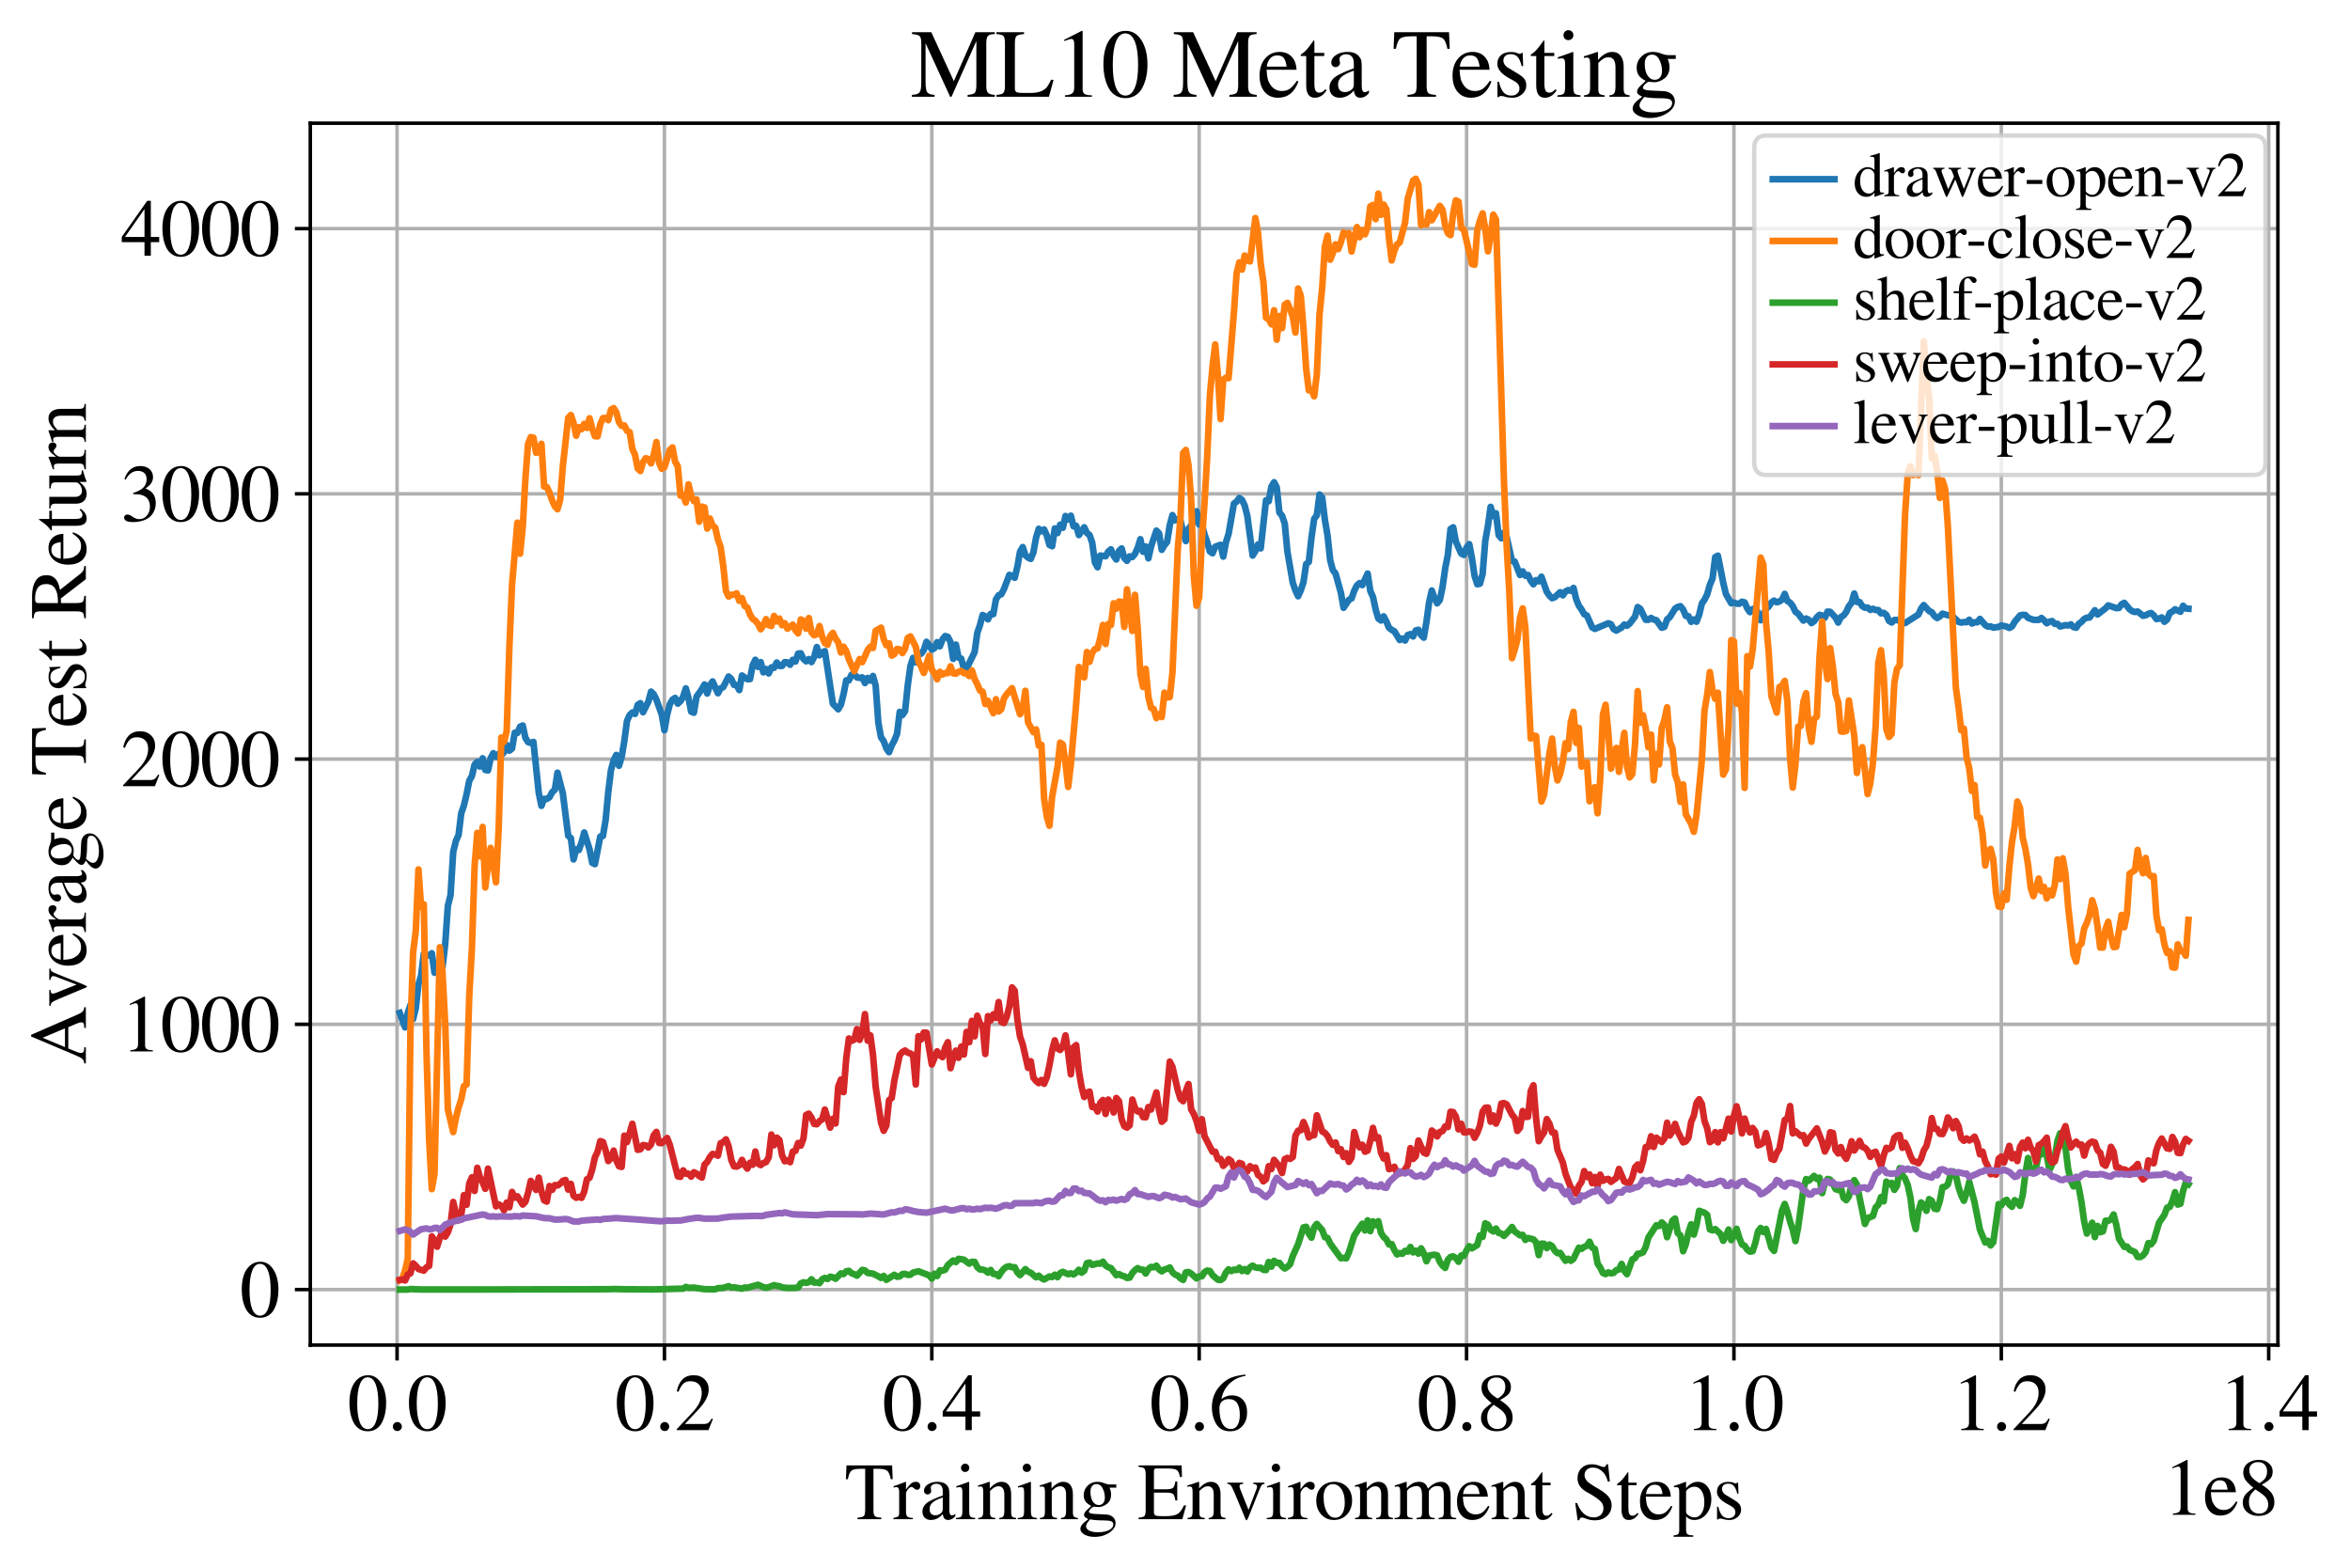 <?xml version="1.0" encoding="utf-8" standalone="no"?>
<!DOCTYPE svg PUBLIC "-//W3C//DTD SVG 1.1//EN"
  "http://www.w3.org/Graphics/SVG/1.1/DTD/svg11.dtd">
<svg xmlns:xlink="http://www.w3.org/1999/xlink" width="533.157pt" height="355.769pt" viewBox="0 0 533.157 355.769" xmlns="http://www.w3.org/2000/svg" version="1.1">
 <defs>
  <style type="text/css">*{stroke-linejoin: round; stroke-linecap: butt}</style>
 </defs>
 <g id="figure_1">
  <g id="patch_1">
   <path d="M 0 355.769 
L 533.157 355.769 
L 533.157 0 
L 0 0 
z
" style="fill: #ffffff"/>
  </g>
  <g id="axes_1">
   <g id="patch_2">
    <path d="M 70.4 305.152 
L 516.8 305.152 
L 516.8 27.952 
L 70.4 27.952 
z
" style="fill: #ffffff"/>
   </g>
   <g id="matplotlib.axis_1">
    <g id="xtick_1">
     <g id="line2d_1">
      <path d="M 90.084 305.152 
L 90.084 27.952 
" clip-path="url(#p0864b63cd8)" style="fill: none; stroke: #b0b0b0; stroke-width: 0.8; stroke-linecap: square"/>
     </g>
     <g id="line2d_2">
      <defs>
       <path id="m04355c05c3" d="M 0 0 
L 0 3.5 
" style="stroke: #000000; stroke-width: 0.8"/>
      </defs>
      <g>
       <use xlink:href="#m04355c05c3" x="90.084" y="305.152" style="stroke: #000000; stroke-width: 0.8"/>
      </g>
     </g>
     <g id="text_1">
      <!-- 0.0 -->
      <g transform="translate(78.834 324.446)scale(0.18 -0.18)">
       <defs>
        <path id="STIXGeneral-Regular-30" d="M 3046 2112 
Q 3046 1683 2963 1302 
Q 2880 922 2717 602 
Q 2554 282 2266 96 
Q 1978 -90 1600 -90 
Q 1210 -90 915 108 
Q 621 307 461 640 
Q 301 973 227 1350 
Q 154 1728 154 2150 
Q 154 2746 301 3222 
Q 448 3699 790 4012 
Q 1133 4326 1626 4326 
Q 2253 4326 2649 3712 
Q 3046 3098 3046 2112 
z
M 2432 2080 
Q 2432 3091 2217 3625 
Q 2003 4160 1587 4160 
Q 1190 4160 979 3622 
Q 768 3085 768 2106 
Q 768 1120 979 598 
Q 1190 77 1600 77 
Q 2003 77 2217 598 
Q 2432 1120 2432 2080 
z
" transform="scale(0.016)"/>
        <path id="STIXGeneral-Regular-2e" d="M 1158 275 
Q 1158 134 1052 32 
Q 947 -70 800 -70 
Q 653 -70 550 32 
Q 448 134 448 281 
Q 448 429 553 534 
Q 659 640 806 640 
Q 947 640 1052 531 
Q 1158 422 1158 275 
z
" transform="scale(0.016)"/>
       </defs>
       <use xlink:href="#STIXGeneral-Regular-30"/>
       <use xlink:href="#STIXGeneral-Regular-2e" x="50"/>
       <use xlink:href="#STIXGeneral-Regular-30" x="75"/>
      </g>
     </g>
    </g>
    <g id="xtick_2">
     <g id="line2d_3">
      <path d="M 150.745 305.152 
L 150.745 27.952 
" clip-path="url(#p0864b63cd8)" style="fill: none; stroke: #b0b0b0; stroke-width: 0.8; stroke-linecap: square"/>
     </g>
     <g id="line2d_4">
      <g>
       <use xlink:href="#m04355c05c3" x="150.745" y="305.152" style="stroke: #000000; stroke-width: 0.8"/>
      </g>
     </g>
     <g id="text_2">
      <!-- 0.2 -->
      <g transform="translate(139.495 324.446)scale(0.18 -0.18)">
       <defs>
        <path id="STIXGeneral-Regular-32" d="M 3034 877 
L 2688 0 
L 186 0 
L 186 77 
L 1325 1286 
Q 1773 1754 1965 2144 
Q 2157 2534 2157 2950 
Q 2157 3379 1920 3616 
Q 1683 3853 1267 3853 
Q 922 3853 720 3673 
Q 518 3494 326 3021 
L 192 3053 
Q 301 3648 630 3987 
Q 960 4326 1523 4326 
Q 2054 4326 2380 4006 
Q 2707 3686 2707 3200 
Q 2707 2477 1888 1613 
L 832 486 
L 2330 486 
Q 2541 486 2665 569 
Q 2790 653 2944 915 
L 3034 877 
z
" transform="scale(0.016)"/>
       </defs>
       <use xlink:href="#STIXGeneral-Regular-30"/>
       <use xlink:href="#STIXGeneral-Regular-2e" x="50"/>
       <use xlink:href="#STIXGeneral-Regular-32" x="75"/>
      </g>
     </g>
    </g>
    <g id="xtick_3">
     <g id="line2d_5">
      <path d="M 211.405 305.152 
L 211.405 27.952 
" clip-path="url(#p0864b63cd8)" style="fill: none; stroke: #b0b0b0; stroke-width: 0.8; stroke-linecap: square"/>
     </g>
     <g id="line2d_6">
      <g>
       <use xlink:href="#m04355c05c3" x="211.405" y="305.152" style="stroke: #000000; stroke-width: 0.8"/>
      </g>
     </g>
     <g id="text_3">
      <!-- 0.4 -->
      <g transform="translate(200.155 324.446)scale(0.18 -0.18)">
       <defs>
        <path id="STIXGeneral-Regular-34" d="M 3027 1069 
L 2368 1069 
L 2368 0 
L 1869 0 
L 1869 1069 
L 77 1069 
L 77 1478 
L 2086 4326 
L 2368 4326 
L 2368 1478 
L 3027 1478 
L 3027 1069 
z
M 1869 1478 
L 1869 3674 
L 333 1478 
L 1869 1478 
z
" transform="scale(0.016)"/>
       </defs>
       <use xlink:href="#STIXGeneral-Regular-30"/>
       <use xlink:href="#STIXGeneral-Regular-2e" x="50"/>
       <use xlink:href="#STIXGeneral-Regular-34" x="75"/>
      </g>
     </g>
    </g>
    <g id="xtick_4">
     <g id="line2d_7">
      <path d="M 272.066 305.152 
L 272.066 27.952 
" clip-path="url(#p0864b63cd8)" style="fill: none; stroke: #b0b0b0; stroke-width: 0.8; stroke-linecap: square"/>
     </g>
     <g id="line2d_8">
      <g>
       <use xlink:href="#m04355c05c3" x="272.066" y="305.152" style="stroke: #000000; stroke-width: 0.8"/>
      </g>
     </g>
     <g id="text_4">
      <!-- 0.6 -->
      <g transform="translate(260.816 324.446)scale(0.18 -0.18)">
       <defs>
        <path id="STIXGeneral-Regular-36" d="M 2854 4378 
L 2867 4275 
Q 2112 4154 1606 3664 
Q 1101 3174 973 2451 
Q 1344 2739 1786 2739 
Q 2349 2739 2672 2380 
Q 2995 2022 2995 1402 
Q 2995 774 2669 378 
Q 2291 -90 1651 -90 
Q 870 -90 518 557 
Q 218 1107 218 1786 
Q 218 2835 915 3552 
Q 1312 3962 1731 4131 
Q 2150 4301 2854 4378 
z
M 2419 1203 
Q 2419 2445 1555 2445 
Q 1235 2445 1024 2275 
Q 813 2106 813 1702 
Q 813 954 1046 522 
Q 1280 90 1722 90 
Q 2061 90 2240 394 
Q 2419 698 2419 1203 
z
" transform="scale(0.016)"/>
       </defs>
       <use xlink:href="#STIXGeneral-Regular-30"/>
       <use xlink:href="#STIXGeneral-Regular-2e" x="50"/>
       <use xlink:href="#STIXGeneral-Regular-36" x="75"/>
      </g>
     </g>
    </g>
    <g id="xtick_5">
     <g id="line2d_9">
      <path d="M 332.726 305.152 
L 332.726 27.952 
" clip-path="url(#p0864b63cd8)" style="fill: none; stroke: #b0b0b0; stroke-width: 0.8; stroke-linecap: square"/>
     </g>
     <g id="line2d_10">
      <g>
       <use xlink:href="#m04355c05c3" x="332.726" y="305.152" style="stroke: #000000; stroke-width: 0.8"/>
      </g>
     </g>
     <g id="text_5">
      <!-- 0.8 -->
      <g transform="translate(321.476 324.446)scale(0.18 -0.18)">
       <defs>
        <path id="STIXGeneral-Regular-38" d="M 2848 992 
Q 2848 499 2505 204 
Q 2163 -90 1587 -90 
Q 1050 -90 704 204 
Q 358 499 358 954 
Q 358 1293 524 1533 
Q 691 1773 1190 2125 
Q 710 2522 553 2765 
Q 397 3008 397 3328 
Q 397 3782 745 4054 
Q 1094 4326 1638 4326 
Q 2106 4326 2410 4060 
Q 2714 3795 2714 3411 
Q 2714 3059 2531 2848 
Q 2349 2637 1856 2374 
Q 2432 1990 2640 1689 
Q 2848 1389 2848 992 
z
M 2272 3411 
Q 2272 3744 2086 3945 
Q 1901 4147 1574 4147 
Q 1248 4147 1059 3977 
Q 870 3808 870 3513 
Q 870 3219 1059 2979 
Q 1248 2739 1670 2490 
Q 1997 2682 2134 2896 
Q 2272 3110 2272 3411 
z
M 1734 1741 
L 1357 1997 
Q 1075 1766 960 1545 
Q 845 1325 845 1011 
Q 845 576 1065 333 
Q 1286 90 1658 90 
Q 1971 90 2166 285 
Q 2362 480 2362 794 
Q 2362 1082 2214 1299 
Q 2067 1517 1734 1741 
z
" transform="scale(0.016)"/>
       </defs>
       <use xlink:href="#STIXGeneral-Regular-30"/>
       <use xlink:href="#STIXGeneral-Regular-2e" x="50"/>
       <use xlink:href="#STIXGeneral-Regular-38" x="75"/>
      </g>
     </g>
    </g>
    <g id="xtick_6">
     <g id="line2d_11">
      <path d="M 393.386 305.152 
L 393.386 27.952 
" clip-path="url(#p0864b63cd8)" style="fill: none; stroke: #b0b0b0; stroke-width: 0.8; stroke-linecap: square"/>
     </g>
     <g id="line2d_12">
      <g>
       <use xlink:href="#m04355c05c3" x="393.386" y="305.152" style="stroke: #000000; stroke-width: 0.8"/>
      </g>
     </g>
     <g id="text_6">
      <!-- 1.0 -->
      <g transform="translate(382.136 324.446)scale(0.18 -0.18)">
       <defs>
        <path id="STIXGeneral-Regular-31" d="M 2522 0 
L 755 0 
L 755 96 
Q 1107 115 1235 227 
Q 1363 339 1363 608 
L 1363 3482 
Q 1363 3795 1171 3795 
Q 1082 3795 883 3718 
L 710 3654 
L 710 3744 
L 1856 4326 
L 1914 4307 
L 1914 486 
Q 1914 275 2042 185 
Q 2170 96 2522 96 
L 2522 0 
z
" transform="scale(0.016)"/>
       </defs>
       <use xlink:href="#STIXGeneral-Regular-31"/>
       <use xlink:href="#STIXGeneral-Regular-2e" x="50"/>
       <use xlink:href="#STIXGeneral-Regular-30" x="75"/>
      </g>
     </g>
    </g>
    <g id="xtick_7">
     <g id="line2d_13">
      <path d="M 454.047 305.152 
L 454.047 27.952 
" clip-path="url(#p0864b63cd8)" style="fill: none; stroke: #b0b0b0; stroke-width: 0.8; stroke-linecap: square"/>
     </g>
     <g id="line2d_14">
      <g>
       <use xlink:href="#m04355c05c3" x="454.047" y="305.152" style="stroke: #000000; stroke-width: 0.8"/>
      </g>
     </g>
     <g id="text_7">
      <!-- 1.2 -->
      <g transform="translate(442.797 324.446)scale(0.18 -0.18)">
       <use xlink:href="#STIXGeneral-Regular-31"/>
       <use xlink:href="#STIXGeneral-Regular-2e" x="50"/>
       <use xlink:href="#STIXGeneral-Regular-32" x="75"/>
      </g>
     </g>
    </g>
    <g id="xtick_8">
     <g id="line2d_15">
      <path d="M 514.707 305.152 
L 514.707 27.952 
" clip-path="url(#p0864b63cd8)" style="fill: none; stroke: #b0b0b0; stroke-width: 0.8; stroke-linecap: square"/>
     </g>
     <g id="line2d_16">
      <g>
       <use xlink:href="#m04355c05c3" x="514.707" y="305.152" style="stroke: #000000; stroke-width: 0.8"/>
      </g>
     </g>
     <g id="text_8">
      <!-- 1.4 -->
      <g transform="translate(503.457 324.446)scale(0.18 -0.18)">
       <use xlink:href="#STIXGeneral-Regular-31"/>
       <use xlink:href="#STIXGeneral-Regular-2e" x="50"/>
       <use xlink:href="#STIXGeneral-Regular-34" x="75"/>
      </g>
     </g>
    </g>
    <g id="text_9">
     <!-- Training Environment Steps -->
     <g transform="translate(191.605 344.646)scale(0.18 -0.18)">
      <defs>
       <path id="STIXGeneral-Regular-54" d="M 3795 3149 
L 3642 3149 
Q 3539 3674 3353 3821 
Q 3168 3968 2656 3968 
L 2278 3968 
L 2278 710 
Q 2278 346 2387 243 
Q 2496 141 2893 122 
L 2893 0 
L 1024 0 
L 1024 122 
Q 1427 147 1526 256 
Q 1626 365 1626 787 
L 1626 3968 
L 1242 3968 
Q 723 3968 540 3817 
Q 358 3667 262 3149 
L 109 3149 
L 154 4237 
L 3750 4237 
L 3795 3149 
z
" transform="scale(0.016)"/>
       <path id="STIXGeneral-Regular-72" d="M 1024 2931 
L 1024 2342 
Q 1267 2688 1430 2816 
Q 1594 2944 1792 2944 
Q 1958 2944 2051 2854 
Q 2144 2765 2144 2605 
Q 2144 2470 2077 2393 
Q 2010 2317 1894 2317 
Q 1773 2317 1638 2445 
Q 1536 2541 1472 2541 
Q 1338 2541 1181 2355 
Q 1024 2170 1024 2016 
L 1024 576 
Q 1024 301 1133 205 
Q 1242 109 1568 96 
L 1568 0 
L 32 0 
L 32 96 
Q 339 154 412 224 
Q 486 294 486 538 
L 486 2138 
Q 486 2349 438 2435 
Q 390 2522 269 2522 
Q 166 2522 45 2496 
L 45 2598 
Q 448 2726 992 2944 
L 1024 2931 
z
" transform="scale(0.016)"/>
       <path id="STIXGeneral-Regular-61" d="M 2829 422 
L 2829 243 
Q 2586 -64 2253 -64 
Q 1888 -64 1843 403 
L 1837 403 
Q 1427 -64 909 -64 
Q 608 -64 422 112 
Q 237 288 237 602 
Q 237 1050 685 1350 
Q 992 1555 1837 1869 
L 1837 2214 
Q 1837 2502 1699 2646 
Q 1562 2790 1338 2790 
Q 1146 2790 1018 2697 
Q 890 2605 890 2477 
Q 890 2419 909 2348 
Q 928 2278 928 2208 
Q 928 2112 841 2029 
Q 755 1946 634 1946 
Q 525 1946 441 2029 
Q 358 2112 358 2240 
Q 358 2547 685 2752 
Q 986 2944 1421 2944 
Q 1939 2944 2176 2656 
Q 2291 2522 2323 2384 
Q 2355 2246 2355 1946 
L 2355 723 
Q 2355 301 2554 301 
Q 2682 301 2829 422 
z
M 1837 813 
L 1837 1715 
Q 1248 1510 1018 1293 
Q 800 1094 800 800 
Q 800 557 921 432 
Q 1043 307 1242 307 
Q 1453 307 1613 410 
Q 1747 506 1792 589 
Q 1837 672 1837 813 
z
" transform="scale(0.016)"/>
       <path id="STIXGeneral-Regular-69" d="M 1152 4045 
Q 1152 3904 1056 3811 
Q 960 3718 819 3718 
Q 685 3718 592 3811 
Q 499 3904 499 4045 
Q 499 4179 595 4275 
Q 691 4371 826 4371 
Q 966 4371 1059 4275 
Q 1152 4179 1152 4045 
z
M 1619 0 
L 102 0 
L 102 96 
Q 435 115 521 211 
Q 608 307 608 666 
L 608 2118 
Q 608 2342 563 2432 
Q 518 2522 397 2522 
Q 243 2522 128 2490 
L 128 2592 
L 1120 2944 
L 1146 2918 
L 1146 672 
Q 1146 314 1226 218 
Q 1306 122 1619 96 
L 1619 0 
z
" transform="scale(0.016)"/>
       <path id="STIXGeneral-Regular-6e" d="M 3104 0 
L 1773 0 
L 1779 96 
Q 2016 115 2096 233 
Q 2176 352 2176 672 
L 2176 1946 
Q 2176 2592 1709 2592 
Q 1549 2592 1408 2515 
Q 1267 2438 1050 2227 
L 1050 461 
Q 1050 269 1136 192 
Q 1222 115 1466 96 
L 1466 0 
L 115 0 
L 115 96 
Q 358 115 435 214 
Q 512 314 512 602 
L 512 2157 
Q 512 2394 467 2483 
Q 422 2573 288 2573 
Q 160 2573 102 2547 
L 102 2656 
Q 550 2784 979 2944 
L 1030 2925 
L 1030 2426 
L 1037 2426 
Q 1491 2944 1958 2944 
Q 2323 2944 2518 2688 
Q 2714 2432 2714 1958 
L 2714 544 
Q 2714 288 2790 205 
Q 2867 122 3104 96 
L 3104 0 
z
" transform="scale(0.016)"/>
       <path id="STIXGeneral-Regular-67" d="M 3008 2483 
L 2477 2483 
Q 2598 2208 2598 1946 
Q 2598 1453 2265 1203 
Q 1933 954 1600 954 
Q 1530 954 1357 973 
L 1235 986 
Q 1107 947 979 812 
Q 851 678 851 582 
Q 851 435 1350 410 
L 2176 371 
Q 2528 358 2739 172 
Q 2950 -13 2950 -314 
Q 2950 -685 2566 -986 
Q 2035 -1395 1286 -1395 
Q 826 -1395 502 -1212 
Q 179 -1030 179 -774 
Q 179 -595 320 -419 
Q 461 -243 806 6 
Q 602 102 534 172 
Q 467 243 467 346 
Q 467 531 762 787 
Q 909 915 1037 1043 
Q 717 1203 579 1401 
Q 442 1600 442 1901 
Q 442 2336 752 2640 
Q 1062 2944 1510 2944 
Q 1766 2944 2022 2848 
L 2163 2797 
Q 2349 2733 2515 2733 
L 3008 2733 
L 3008 2483 
z
M 973 2163 
L 973 2144 
Q 973 1683 1155 1398 
Q 1338 1114 1632 1114 
Q 1850 1114 1978 1270 
Q 2106 1427 2106 1690 
Q 2106 2112 1914 2464 
Q 1754 2765 1446 2765 
Q 1222 2765 1097 2605 
Q 973 2445 973 2163 
z
M 2771 -410 
Q 2771 -230 2595 -163 
Q 2419 -96 1978 -96 
Q 1344 -96 941 -13 
Q 749 -243 688 -348 
Q 627 -454 627 -563 
Q 627 -774 880 -902 
Q 1133 -1030 1555 -1030 
Q 2099 -1030 2435 -860 
Q 2771 -691 2771 -410 
z
" transform="scale(0.016)"/>
       <path id="STIXGeneral-Regular-20" transform="scale(0.016)"/>
       <path id="STIXGeneral-Regular-45" d="M 3821 1082 
L 3526 0 
L 77 0 
L 77 122 
Q 442 147 538 252 
Q 634 358 634 730 
L 634 3520 
Q 634 3878 534 3987 
Q 435 4096 77 4115 
L 77 4237 
L 3469 4237 
L 3494 3322 
L 3334 3322 
Q 3264 3750 3085 3872 
Q 2906 3994 2349 3994 
L 1510 3994 
Q 1370 3994 1328 3952 
Q 1286 3910 1286 3763 
L 1286 2355 
L 2253 2355 
Q 2656 2355 2787 2470 
Q 2918 2586 2976 2970 
L 3123 2970 
L 3123 1472 
L 2976 1472 
Q 2918 1875 2790 1984 
Q 2662 2093 2253 2093 
L 1286 2093 
L 1286 538 
Q 1286 346 1420 291 
Q 1555 237 1933 237 
L 2163 237 
Q 2848 237 3136 403 
Q 3424 570 3642 1082 
L 3821 1082 
z
" transform="scale(0.016)"/>
       <path id="STIXGeneral-Regular-76" d="M 3053 2880 
L 3053 2784 
Q 2906 2771 2835 2688 
Q 2765 2605 2637 2285 
L 1818 230 
Q 1690 -90 1638 -90 
Q 1587 -90 1523 77 
Q 1510 96 1497 141 
Q 1485 186 1472 211 
L 704 2048 
Q 499 2534 403 2652 
Q 307 2771 122 2784 
L 122 2880 
L 1376 2880 
L 1376 2784 
Q 1210 2771 1146 2732 
Q 1082 2694 1082 2611 
Q 1082 2509 1139 2368 
L 1792 730 
L 2426 2387 
Q 2464 2483 2464 2579 
Q 2464 2758 2163 2784 
L 2163 2880 
L 3053 2880 
z
" transform="scale(0.016)"/>
       <path id="STIXGeneral-Regular-6f" d="M 3008 1478 
Q 3008 806 2608 371 
Q 2208 -64 1568 -64 
Q 979 -64 582 368 
Q 186 800 186 1459 
Q 186 2125 582 2534 
Q 979 2944 1626 2944 
Q 2221 2944 2614 2537 
Q 3008 2131 3008 1478 
z
M 2432 1306 
Q 2432 2035 2112 2445 
Q 1856 2765 1504 2765 
Q 1171 2765 966 2493 
Q 762 2221 762 1747 
Q 762 928 1101 435 
Q 1318 115 1677 115 
Q 2029 115 2230 432 
Q 2432 749 2432 1306 
z
" transform="scale(0.016)"/>
       <path id="STIXGeneral-Regular-6d" d="M 4960 0 
L 3565 0 
L 3565 96 
Q 3834 122 3907 208 
Q 3981 294 3981 576 
L 3981 1894 
Q 3981 2278 3869 2444 
Q 3757 2611 3488 2611 
Q 3264 2611 3107 2521 
Q 2950 2432 2803 2221 
L 2803 608 
Q 2803 301 2896 201 
Q 2989 102 3264 96 
L 3264 0 
L 1830 0 
L 1830 96 
Q 2112 115 2189 188 
Q 2266 262 2266 550 
L 2266 1901 
Q 2266 2611 1850 2611 
Q 1670 2611 1468 2531 
Q 1267 2451 1171 2336 
Q 1088 2240 1088 2227 
L 1088 448 
Q 1088 243 1177 176 
Q 1267 109 1523 96 
L 1523 0 
L 102 0 
L 102 96 
Q 371 102 460 195 
Q 550 288 550 563 
L 550 2150 
Q 550 2387 499 2480 
Q 448 2573 326 2573 
Q 230 2573 122 2547 
L 122 2656 
Q 557 2778 1011 2944 
L 1062 2925 
L 1062 2451 
L 1075 2451 
Q 1363 2752 1584 2848 
Q 1805 2944 2054 2944 
Q 2560 2944 2733 2406 
Q 3232 2944 3776 2944 
Q 4518 2944 4518 1792 
L 4518 493 
Q 4518 282 4582 202 
Q 4646 122 4794 109 
L 4960 96 
L 4960 0 
z
" transform="scale(0.016)"/>
       <path id="STIXGeneral-Regular-65" d="M 2611 1050 
L 2714 1005 
Q 2330 -64 1376 -64 
Q 813 -64 486 329 
Q 160 723 160 1389 
Q 160 2074 525 2509 
Q 890 2944 1485 2944 
Q 2061 2944 2374 2502 
Q 2560 2246 2592 1773 
L 621 1773 
Q 646 1370 700 1158 
Q 755 947 915 730 
Q 1184 378 1626 378 
Q 1939 378 2153 531 
Q 2368 685 2611 1050 
z
M 634 1978 
L 1939 1978 
Q 1882 2381 1750 2547 
Q 1619 2714 1312 2714 
Q 1043 2714 864 2525 
Q 685 2336 634 1978 
z
" transform="scale(0.016)"/>
       <path id="STIXGeneral-Regular-74" d="M 1702 493 
L 1786 422 
Q 1478 -64 1011 -64 
Q 448 -64 448 749 
L 448 2675 
L 109 2675 
Q 83 2694 83 2720 
Q 83 2771 192 2842 
Q 435 2982 813 3526 
Q 826 3546 874 3606 
Q 922 3667 941 3706 
Q 986 3706 986 3622 
L 986 2880 
L 1632 2880 
L 1632 2675 
L 986 2675 
L 986 845 
Q 986 538 1062 403 
Q 1139 269 1318 269 
Q 1510 269 1702 493 
z
" transform="scale(0.016)"/>
       <path id="STIXGeneral-Regular-53" d="M 3002 2963 
L 2842 2963 
Q 2733 3360 2579 3565 
Q 2189 4064 1651 4064 
Q 1357 4064 1181 3894 
Q 1005 3725 1005 3456 
Q 1005 3328 1069 3206 
Q 1133 3085 1206 2998 
Q 1280 2912 1465 2784 
Q 1651 2656 1766 2589 
Q 1882 2522 2150 2362 
Q 2669 2061 2905 1763 
Q 3142 1466 3142 1107 
Q 3142 576 2771 243 
Q 2400 -90 1837 -90 
Q 1421 -90 1082 58 
Q 915 128 781 128 
Q 704 128 653 70 
Q 602 13 602 -83 
L 461 -83 
L 275 1274 
L 416 1274 
Q 845 141 1734 141 
Q 2074 141 2285 342 
Q 2496 544 2496 858 
Q 2496 1158 2310 1363 
Q 2003 1696 1235 2106 
Q 454 2522 454 3206 
Q 454 3718 768 4022 
Q 1082 4326 1568 4326 
Q 1907 4326 2240 4186 
Q 2413 4109 2522 4109 
Q 2688 4109 2726 4326 
L 2861 4326 
L 3002 2963 
z
" transform="scale(0.016)"/>
       <path id="STIXGeneral-Regular-70" d="M 1018 2931 
L 1018 2438 
Q 1421 2944 1939 2944 
Q 2406 2944 2707 2560 
Q 3008 2176 3008 1581 
Q 3008 883 2621 409 
Q 2234 -64 1664 -64 
Q 1466 -64 1328 -6 
Q 1190 51 1018 211 
L 1018 -794 
Q 1018 -1094 1120 -1180 
Q 1222 -1267 1581 -1274 
L 1581 -1389 
L 32 -1389 
L 32 -1280 
Q 314 -1254 397 -1171 
Q 480 -1088 480 -838 
L 480 2157 
Q 480 2381 429 2451 
Q 378 2522 218 2522 
Q 115 2522 58 2515 
L 58 2618 
Q 506 2752 979 2944 
L 1018 2931 
z
M 1018 2138 
L 1018 563 
Q 1018 422 1238 281 
Q 1459 141 1683 141 
Q 2029 141 2243 467 
Q 2458 794 2458 1325 
Q 2458 1888 2243 2224 
Q 2029 2560 1670 2560 
Q 1446 2560 1232 2419 
Q 1018 2278 1018 2138 
z
" transform="scale(0.016)"/>
       <path id="STIXGeneral-Regular-73" d="M 998 1926 
L 1664 1523 
Q 1984 1331 2105 1164 
Q 2227 998 2227 736 
Q 2227 416 1961 176 
Q 1696 -64 1331 -64 
Q 1030 -64 864 -6 
Q 691 51 570 51 
Q 461 51 416 -26 
L 333 -26 
L 333 979 
L 435 979 
Q 538 512 730 294 
Q 922 77 1248 77 
Q 1485 77 1632 211 
Q 1779 346 1779 550 
Q 1779 845 1440 1030 
L 1094 1222 
Q 326 1651 326 2150 
Q 326 2522 566 2730 
Q 806 2938 1210 2938 
Q 1491 2938 1638 2867 
Q 1754 2816 1818 2816 
Q 1862 2816 1920 2880 
L 1990 2880 
L 2022 2010 
L 1926 2010 
Q 1818 2445 1654 2621 
Q 1491 2797 1203 2797 
Q 986 2797 854 2688 
Q 723 2579 723 2362 
Q 723 2253 796 2128 
Q 870 2003 998 1926 
z
" transform="scale(0.016)"/>
      </defs>
      <use xlink:href="#STIXGeneral-Regular-54"/>
      <use xlink:href="#STIXGeneral-Regular-72" x="61.1"/>
      <use xlink:href="#STIXGeneral-Regular-61" x="94.4"/>
      <use xlink:href="#STIXGeneral-Regular-69" x="138.8"/>
      <use xlink:href="#STIXGeneral-Regular-6e" x="166.6"/>
      <use xlink:href="#STIXGeneral-Regular-69" x="216.6"/>
      <use xlink:href="#STIXGeneral-Regular-6e" x="244.4"/>
      <use xlink:href="#STIXGeneral-Regular-67" x="294.4"/>
      <use xlink:href="#STIXGeneral-Regular-20" x="344.4"/>
      <use xlink:href="#STIXGeneral-Regular-45" x="369.4"/>
      <use xlink:href="#STIXGeneral-Regular-6e" x="430.5"/>
      <use xlink:href="#STIXGeneral-Regular-76" x="480.5"/>
      <use xlink:href="#STIXGeneral-Regular-69" x="530.5"/>
      <use xlink:href="#STIXGeneral-Regular-72" x="558.3"/>
      <use xlink:href="#STIXGeneral-Regular-6f" x="591.6"/>
      <use xlink:href="#STIXGeneral-Regular-6e" x="641.6"/>
      <use xlink:href="#STIXGeneral-Regular-6d" x="691.6"/>
      <use xlink:href="#STIXGeneral-Regular-65" x="769.4"/>
      <use xlink:href="#STIXGeneral-Regular-6e" x="813.8"/>
      <use xlink:href="#STIXGeneral-Regular-74" x="863.8"/>
      <use xlink:href="#STIXGeneral-Regular-20" x="891.6"/>
      <use xlink:href="#STIXGeneral-Regular-53" x="916.6"/>
      <use xlink:href="#STIXGeneral-Regular-74" x="972.2"/>
      <use xlink:href="#STIXGeneral-Regular-65" x="1000"/>
      <use xlink:href="#STIXGeneral-Regular-70" x="1044.4"/>
      <use xlink:href="#STIXGeneral-Regular-73" x="1094.4"/>
     </g>
    </g>
    <g id="text_10">
     <!-- 1e8 -->
     <g transform="translate(490.807 343.646)scale(0.18 -0.18)">
      <use xlink:href="#STIXGeneral-Regular-31"/>
      <use xlink:href="#STIXGeneral-Regular-65" x="50"/>
      <use xlink:href="#STIXGeneral-Regular-38" x="94.4"/>
     </g>
    </g>
   </g>
   <g id="matplotlib.axis_2">
    <g id="ytick_1">
     <g id="line2d_17">
      <path d="M 70.4 292.552 
L 516.8 292.552 
" clip-path="url(#p0864b63cd8)" style="fill: none; stroke: #b0b0b0; stroke-width: 0.8; stroke-linecap: square"/>
     </g>
     <g id="line2d_18">
      <defs>
       <path id="mf1ca93adf8" d="M 0 0 
L -3.5 0 
" style="stroke: #000000; stroke-width: 0.8"/>
      </defs>
      <g>
       <use xlink:href="#mf1ca93adf8" x="70.4" y="292.552" style="stroke: #000000; stroke-width: 0.8"/>
      </g>
     </g>
     <g id="text_11">
      <!-- 0 -->
      <g transform="translate(54.4 298.699)scale(0.18 -0.18)">
       <use xlink:href="#STIXGeneral-Regular-30"/>
      </g>
     </g>
    </g>
    <g id="ytick_2">
     <g id="line2d_19">
      <path d="M 70.4 232.38 
L 516.8 232.38 
" clip-path="url(#p0864b63cd8)" style="fill: none; stroke: #b0b0b0; stroke-width: 0.8; stroke-linecap: square"/>
     </g>
     <g id="line2d_20">
      <g>
       <use xlink:href="#mf1ca93adf8" x="70.4" y="232.38" style="stroke: #000000; stroke-width: 0.8"/>
      </g>
     </g>
     <g id="text_12">
      <!-- 1000 -->
      <g transform="translate(27.4 238.527)scale(0.18 -0.18)">
       <use xlink:href="#STIXGeneral-Regular-31"/>
       <use xlink:href="#STIXGeneral-Regular-30" x="50"/>
       <use xlink:href="#STIXGeneral-Regular-30" x="100"/>
       <use xlink:href="#STIXGeneral-Regular-30" x="150"/>
      </g>
     </g>
    </g>
    <g id="ytick_3">
     <g id="line2d_21">
      <path d="M 70.4 172.208 
L 516.8 172.208 
" clip-path="url(#p0864b63cd8)" style="fill: none; stroke: #b0b0b0; stroke-width: 0.8; stroke-linecap: square"/>
     </g>
     <g id="line2d_22">
      <g>
       <use xlink:href="#mf1ca93adf8" x="70.4" y="172.208" style="stroke: #000000; stroke-width: 0.8"/>
      </g>
     </g>
     <g id="text_13">
      <!-- 2000 -->
      <g transform="translate(27.4 178.355)scale(0.18 -0.18)">
       <use xlink:href="#STIXGeneral-Regular-32"/>
       <use xlink:href="#STIXGeneral-Regular-30" x="50"/>
       <use xlink:href="#STIXGeneral-Regular-30" x="100"/>
       <use xlink:href="#STIXGeneral-Regular-30" x="150"/>
      </g>
     </g>
    </g>
    <g id="ytick_4">
     <g id="line2d_23">
      <path d="M 70.4 112.036 
L 516.8 112.036 
" clip-path="url(#p0864b63cd8)" style="fill: none; stroke: #b0b0b0; stroke-width: 0.8; stroke-linecap: square"/>
     </g>
     <g id="line2d_24">
      <g>
       <use xlink:href="#mf1ca93adf8" x="70.4" y="112.036" style="stroke: #000000; stroke-width: 0.8"/>
      </g>
     </g>
     <g id="text_14">
      <!-- 3000 -->
      <g transform="translate(27.4 118.182)scale(0.18 -0.18)">
       <defs>
        <path id="STIXGeneral-Regular-33" d="M 390 3264 
L 288 3290 
Q 435 3770 748 4048 
Q 1062 4326 1542 4326 
Q 1990 4326 2265 4083 
Q 2541 3840 2541 3450 
Q 2541 2925 1946 2566 
Q 2298 2413 2477 2227 
Q 2758 1914 2758 1402 
Q 2758 890 2464 506 
Q 2246 211 1840 60 
Q 1434 -90 979 -90 
Q 262 -90 262 275 
Q 262 378 339 442 
Q 416 506 525 506 
Q 685 506 915 339 
Q 1197 141 1466 141 
Q 1818 141 2058 425 
Q 2298 710 2298 1120 
Q 2298 1856 1632 2048 
Q 1434 2112 979 2112 
L 979 2202 
Q 1338 2323 1517 2432 
Q 2035 2726 2035 3290 
Q 2035 3610 1852 3776 
Q 1670 3942 1344 3942 
Q 768 3942 390 3264 
z
" transform="scale(0.016)"/>
       </defs>
       <use xlink:href="#STIXGeneral-Regular-33"/>
       <use xlink:href="#STIXGeneral-Regular-30" x="50"/>
       <use xlink:href="#STIXGeneral-Regular-30" x="100"/>
       <use xlink:href="#STIXGeneral-Regular-30" x="150"/>
      </g>
     </g>
    </g>
    <g id="ytick_5">
     <g id="line2d_25">
      <path d="M 70.4 51.864 
L 516.8 51.864 
" clip-path="url(#p0864b63cd8)" style="fill: none; stroke: #b0b0b0; stroke-width: 0.8; stroke-linecap: square"/>
     </g>
     <g id="line2d_26">
      <g>
       <use xlink:href="#mf1ca93adf8" x="70.4" y="51.864" style="stroke: #000000; stroke-width: 0.8"/>
      </g>
     </g>
     <g id="text_15">
      <!-- 4000 -->
      <g transform="translate(27.4 58.01)scale(0.18 -0.18)">
       <use xlink:href="#STIXGeneral-Regular-34"/>
       <use xlink:href="#STIXGeneral-Regular-30" x="50"/>
       <use xlink:href="#STIXGeneral-Regular-30" x="100"/>
       <use xlink:href="#STIXGeneral-Regular-30" x="150"/>
      </g>
     </g>
    </g>
    <g id="text_16">
     <!-- Average Test Return -->
     <g transform="translate(19.477 241.533)rotate(-90)scale(0.18 -0.18)">
      <defs>
       <path id="STIXGeneral-Regular-41" d="M 4525 0 
L 2893 0 
L 2893 122 
Q 3149 122 3245 179 
Q 3334 224 3334 333 
Q 3334 499 3213 781 
L 2950 1382 
L 1274 1382 
L 979 653 
Q 922 506 922 384 
Q 922 237 1027 179 
Q 1133 122 1370 122 
L 1370 0 
L 96 0 
L 96 122 
Q 365 147 486 316 
Q 608 486 902 1190 
L 2221 4314 
L 2349 4314 
L 3923 710 
Q 4064 378 4176 262 
Q 4288 147 4525 122 
L 4525 0 
z
M 2861 1645 
L 2118 3405 
L 1382 1645 
L 2861 1645 
z
" transform="scale(0.016)"/>
       <path id="STIXGeneral-Regular-52" d="M 4224 0 
L 3187 0 
L 1664 1971 
L 1306 1958 
L 1306 717 
Q 1306 352 1405 249 
Q 1504 147 1875 122 
L 1875 0 
L 109 0 
L 109 122 
Q 474 154 563 262 
Q 653 371 653 794 
L 653 3526 
Q 653 3885 563 3987 
Q 474 4090 109 4115 
L 109 4237 
L 1850 4237 
Q 2726 4237 3187 3859 
Q 3501 3603 3501 3091 
Q 3501 2221 2342 2042 
L 3622 422 
Q 3757 256 3878 198 
Q 4000 141 4224 122 
L 4224 0 
z
M 1306 3731 
L 1306 2195 
Q 1766 2202 1990 2246 
Q 2214 2291 2438 2413 
Q 2803 2618 2803 3142 
Q 2803 4000 1632 4000 
Q 1459 4000 1382 3945 
Q 1306 3891 1306 3731 
z
" transform="scale(0.016)"/>
       <path id="STIXGeneral-Regular-75" d="M 3072 320 
L 3072 230 
Q 2573 96 2195 -58 
L 2163 -38 
L 2163 486 
L 2150 486 
Q 1747 -64 1235 -64 
Q 870 -64 662 160 
Q 454 384 454 755 
L 454 2362 
Q 454 2598 371 2688 
Q 288 2778 58 2790 
L 58 2880 
L 992 2880 
L 992 813 
Q 992 595 1123 451 
Q 1254 307 1446 307 
Q 1760 307 1984 506 
Q 2067 582 2099 649 
Q 2131 717 2131 877 
L 2131 2355 
Q 2131 2605 2041 2678 
Q 1952 2752 1658 2771 
L 1658 2880 
L 2669 2880 
L 2669 685 
Q 2669 461 2742 390 
Q 2816 320 3034 320 
L 3072 320 
z
" transform="scale(0.016)"/>
      </defs>
      <use xlink:href="#STIXGeneral-Regular-41"/>
      <use xlink:href="#STIXGeneral-Regular-76" x="72.2"/>
      <use xlink:href="#STIXGeneral-Regular-65" x="122.2"/>
      <use xlink:href="#STIXGeneral-Regular-72" x="166.6"/>
      <use xlink:href="#STIXGeneral-Regular-61" x="199.9"/>
      <use xlink:href="#STIXGeneral-Regular-67" x="244.3"/>
      <use xlink:href="#STIXGeneral-Regular-65" x="294.3"/>
      <use xlink:href="#STIXGeneral-Regular-20" x="338.7"/>
      <use xlink:href="#STIXGeneral-Regular-54" x="363.7"/>
      <use xlink:href="#STIXGeneral-Regular-65" x="424.8"/>
      <use xlink:href="#STIXGeneral-Regular-73" x="469.2"/>
      <use xlink:href="#STIXGeneral-Regular-74" x="508.1"/>
      <use xlink:href="#STIXGeneral-Regular-20" x="535.9"/>
      <use xlink:href="#STIXGeneral-Regular-52" x="560.9"/>
      <use xlink:href="#STIXGeneral-Regular-65" x="627.6"/>
      <use xlink:href="#STIXGeneral-Regular-74" x="672"/>
      <use xlink:href="#STIXGeneral-Regular-75" x="699.8"/>
      <use xlink:href="#STIXGeneral-Regular-72" x="749.8"/>
      <use xlink:href="#STIXGeneral-Regular-6e" x="783.1"/>
     </g>
    </g>
   </g>
   <g id="line2d_27">
    <path d="M 90.691 229.794 
L 91.904 233.081 
L 92.511 229.782 
L 93.117 228.027 
L 93.724 231.188 
L 94.331 228.733 
L 94.937 223.343 
L 95.544 221.317 
L 96.15 216.367 
L 97.364 216.775 
L 97.97 216.26 
L 98.577 220.685 
L 99.183 218.951 
L 99.79 221.4 
L 100.397 219.431 
L 101.003 214.21 
L 101.61 205.517 
L 102.216 203.072 
L 102.823 193.268 
L 103.43 190.787 
L 104.036 189.438 
L 104.643 184.514 
L 105.249 182.742 
L 105.856 180.183 
L 106.463 177.13 
L 107.069 176.057 
L 107.676 173.474 
L 108.282 172.823 
L 108.889 173.908 
L 109.496 172.032 
L 110.102 174.677 
L 110.709 174.78 
L 111.315 172 
L 111.922 170.876 
L 112.529 171.69 
L 113.135 171.031 
L 113.742 171.337 
L 114.348 170.643 
L 114.955 168.986 
L 115.562 170.29 
L 116.168 169.822 
L 116.775 166.234 
L 117.381 166.275 
L 117.988 164.869 
L 118.595 164.59 
L 119.201 167.395 
L 119.808 168.352 
L 120.415 168.551 
L 121.021 168.321 
L 122.234 179.903 
L 122.841 182.821 
L 123.448 181.241 
L 124.054 181.252 
L 124.661 180.864 
L 125.267 179.725 
L 125.874 179.167 
L 126.481 175.294 
L 127.694 179.987 
L 128.907 189.602 
L 129.514 190.137 
L 130.12 194.976 
L 130.727 192.664 
L 131.333 192.839 
L 131.94 191.096 
L 132.547 188.859 
L 133.76 192.689 
L 134.366 195.748 
L 134.973 196.04 
L 136.186 189.786 
L 136.793 189.647 
L 137.399 186.063 
L 138.006 179.654 
L 138.613 174.72 
L 139.219 172.492 
L 139.826 171.267 
L 140.432 173.721 
L 141.039 171.708 
L 141.646 168.105 
L 142.252 163.543 
L 142.859 162.212 
L 143.465 161.643 
L 144.072 161.964 
L 144.679 159.916 
L 145.285 159.525 
L 145.892 161.575 
L 147.105 159.157 
L 147.712 156.905 
L 148.318 157.518 
L 148.925 158.735 
L 150.138 162.125 
L 150.745 165.674 
L 151.351 162.162 
L 151.958 159.786 
L 152.565 158.727 
L 153.171 158.334 
L 153.778 159.628 
L 154.384 159.061 
L 154.991 158.066 
L 155.598 156.164 
L 156.204 158.374 
L 156.811 161.446 
L 157.417 161.693 
L 158.024 158.058 
L 159.237 156.347 
L 159.844 155.277 
L 160.45 157.34 
L 161.057 155.46 
L 161.664 154.589 
L 162.877 157.271 
L 163.483 156.186 
L 164.09 155.867 
L 165.303 153.477 
L 165.91 154.016 
L 166.516 155.363 
L 167.123 155.44 
L 167.73 156.555 
L 168.336 153.249 
L 169.549 154.083 
L 170.156 154.068 
L 170.763 150.919 
L 171.369 149.679 
L 171.976 151.293 
L 172.582 150.216 
L 173.189 152.532 
L 173.796 151.767 
L 174.402 152.784 
L 175.009 151.399 
L 175.615 151.514 
L 176.222 150.297 
L 176.829 151.073 
L 177.435 151.076 
L 178.042 150.216 
L 178.649 150.264 
L 179.255 150.818 
L 179.862 149.694 
L 180.468 150.085 
L 181.075 148.284 
L 181.682 148.213 
L 182.288 149.513 
L 182.895 150.024 
L 183.501 149.517 
L 184.108 150.206 
L 184.715 149.031 
L 185.321 146.792 
L 185.928 148.655 
L 186.534 148.004 
L 187.141 147.729 
L 188.961 159.659 
L 190.174 160.916 
L 190.781 159.869 
L 191.387 157.462 
L 191.994 154.334 
L 192.6 154.356 
L 193.207 153.04 
L 193.814 152.873 
L 194.42 153.693 
L 195.027 153.791 
L 195.633 153.676 
L 196.24 154.956 
L 196.847 153.801 
L 197.453 154.41 
L 198.06 153.352 
L 198.666 155.543 
L 199.273 163.942 
L 199.88 167.284 
L 200.486 168.112 
L 201.093 169.78 
L 201.699 170.646 
L 202.306 169.104 
L 202.913 167.993 
L 203.519 166.467 
L 204.126 161.494 
L 204.732 162.228 
L 205.339 161.343 
L 205.946 155.477 
L 206.552 151.103 
L 207.159 149.243 
L 207.766 150.274 
L 208.372 148.486 
L 208.979 148.308 
L 209.585 147.495 
L 210.192 145.603 
L 210.799 146.296 
L 211.405 147.384 
L 212.012 147.024 
L 212.618 145.691 
L 213.225 146.628 
L 213.832 145.055 
L 214.438 144.297 
L 215.045 144.479 
L 215.651 145.694 
L 216.258 149.475 
L 216.865 146.237 
L 217.471 149.181 
L 218.078 149.422 
L 218.684 151.648 
L 219.291 151.91 
L 219.898 150.428 
L 221.111 147.965 
L 221.717 143.607 
L 222.324 141.825 
L 222.931 139.52 
L 223.537 139.798 
L 224.144 140.506 
L 224.75 139.27 
L 225.357 139.335 
L 225.964 135.965 
L 226.57 135.039 
L 227.177 134.801 
L 227.783 133.614 
L 228.997 130.411 
L 229.603 130.678 
L 230.21 131.081 
L 230.816 128.57 
L 231.423 125.152 
L 232.03 124.113 
L 232.636 125.965 
L 233.243 126.509 
L 233.849 126.794 
L 234.456 125.301 
L 235.063 121.945 
L 235.669 119.964 
L 236.276 120.533 
L 236.883 120.115 
L 237.489 121.464 
L 238.096 123.631 
L 238.702 123.917 
L 239.309 119.881 
L 239.916 120.939 
L 240.522 119.029 
L 241.129 119.731 
L 241.735 117.064 
L 242.342 117.831 
L 242.949 116.991 
L 243.555 119.405 
L 244.162 119.285 
L 244.768 121.389 
L 245.982 119.625 
L 246.588 120.915 
L 247.195 121.381 
L 247.801 123.125 
L 248.408 127.617 
L 249.015 128.69 
L 249.621 126.03 
L 250.834 126.194 
L 251.441 125.126 
L 252.048 124.625 
L 252.654 126.071 
L 253.261 126.93 
L 253.867 124.991 
L 254.474 124.416 
L 255.081 126.615 
L 255.687 127.232 
L 256.294 126.221 
L 256.9 126.374 
L 257.507 125.637 
L 258.114 124.32 
L 258.72 122.323 
L 259.327 125.176 
L 259.933 123.978 
L 260.54 126.662 
L 261.147 123.978 
L 262.36 120.376 
L 262.966 121.012 
L 263.573 124.735 
L 264.18 123.693 
L 264.786 122.948 
L 265.393 119.141 
L 266 116.866 
L 266.606 118.051 
L 267.213 117.8 
L 267.819 118.042 
L 268.426 120.757 
L 269.033 122.752 
L 269.639 119.984 
L 270.852 118.366 
L 271.459 115.984 
L 272.066 119.015 
L 272.672 118.882 
L 273.279 121.259 
L 273.885 122.961 
L 274.492 125.115 
L 275.099 125.517 
L 275.705 124.03 
L 276.918 123.594 
L 277.525 126.28 
L 278.132 123.044 
L 278.738 121.113 
L 279.951 114.237 
L 280.558 113.811 
L 281.165 112.972 
L 281.771 113.392 
L 282.378 114.65 
L 282.984 117.027 
L 284.198 126.031 
L 284.804 125.041 
L 285.411 123.522 
L 286.017 124.415 
L 287.231 113.487 
L 287.837 113.729 
L 288.444 110.416 
L 289.05 109.399 
L 289.657 110.539 
L 290.264 116.264 
L 290.87 117.001 
L 291.477 118.785 
L 292.083 125.152 
L 293.297 132.188 
L 293.903 133.948 
L 294.51 135.268 
L 295.117 133.915 
L 295.723 132.064 
L 296.33 127.979 
L 296.936 127.488 
L 297.543 121.94 
L 298.15 117.71 
L 298.756 116.903 
L 299.363 112.195 
L 299.969 112.887 
L 300.576 117.876 
L 301.183 121.45 
L 301.789 127.104 
L 302.396 129.34 
L 303.002 130.106 
L 304.216 134.48 
L 304.822 137.891 
L 306.035 136.086 
L 306.642 135.754 
L 307.249 133.989 
L 307.855 132.789 
L 308.462 132.288 
L 309.068 132.747 
L 310.282 130.117 
L 310.888 134.064 
L 311.495 135.414 
L 312.101 138.276 
L 312.708 140.311 
L 313.315 140.769 
L 313.921 139.828 
L 314.528 140.999 
L 315.134 142.425 
L 315.741 142.892 
L 316.348 143.217 
L 317.561 145.196 
L 318.167 144.854 
L 318.774 145.318 
L 319.381 144.065 
L 319.987 143.859 
L 320.594 144.394 
L 321.2 143.03 
L 321.807 142.869 
L 322.414 144.072 
L 323.02 144.659 
L 323.627 141.089 
L 324.234 136.592 
L 324.84 133.962 
L 325.447 135.674 
L 326.053 136.873 
L 326.66 136.119 
L 327.267 133.248 
L 327.873 128.952 
L 328.48 125.878 
L 329.086 120.024 
L 329.693 119.628 
L 330.3 122.864 
L 331.513 125.576 
L 332.119 125.892 
L 332.726 124.219 
L 333.333 123.447 
L 333.939 126.59 
L 334.546 130.665 
L 335.152 132.547 
L 335.759 132.421 
L 336.366 130.235 
L 336.972 122.703 
L 337.579 119.282 
L 338.185 114.981 
L 338.792 117.08 
L 339.399 116.446 
L 340.005 121.384 
L 340.612 122.129 
L 341.218 120.837 
L 341.825 121.829 
L 343.038 127.268 
L 343.645 127.389 
L 344.858 130.444 
L 345.465 129.63 
L 346.071 130.617 
L 346.678 130.448 
L 347.284 131.727 
L 347.891 132.558 
L 348.498 131.615 
L 349.104 131.882 
L 349.711 130.83 
L 350.924 134.255 
L 351.531 135.137 
L 352.137 135.718 
L 352.744 135.489 
L 353.957 134.353 
L 354.564 135.061 
L 355.17 134.186 
L 355.777 133.868 
L 356.384 134.031 
L 356.99 133.382 
L 357.597 135.923 
L 358.203 137.418 
L 358.81 138.27 
L 359.417 139.343 
L 360.023 139.63 
L 361.236 142.346 
L 361.843 142.679 
L 364.876 141.395 
L 365.483 141.602 
L 366.089 142.706 
L 366.696 143.064 
L 367.909 142.364 
L 368.516 141.678 
L 369.122 141.951 
L 369.729 141.465 
L 370.942 139.895 
L 371.549 137.716 
L 372.155 138.133 
L 373.368 140.602 
L 373.975 140.624 
L 374.582 140.189 
L 375.188 140.559 
L 375.795 140.702 
L 377.008 142.409 
L 377.615 142.213 
L 378.221 140.52 
L 378.828 140.019 
L 380.041 138.069 
L 380.648 137.679 
L 381.254 137.526 
L 381.861 138.296 
L 382.468 139.722 
L 383.074 139.795 
L 383.681 141.068 
L 384.287 140.537 
L 384.894 141.048 
L 385.501 139.47 
L 386.107 136.921 
L 386.714 136.047 
L 387.32 134.834 
L 387.927 132.665 
L 388.534 131.227 
L 389.14 126.384 
L 389.747 126.054 
L 390.96 132.215 
L 391.567 134.766 
L 392.78 136.858 
L 393.386 136.707 
L 393.993 136.932 
L 394.6 136.973 
L 395.206 136.506 
L 395.813 136.664 
L 396.419 138.029 
L 397.026 138.873 
L 397.633 138.174 
L 398.239 138.01 
L 398.846 138.967 
L 399.452 140.712 
L 400.666 138.172 
L 401.272 137.605 
L 401.879 136.694 
L 402.485 136.254 
L 403.092 136.627 
L 403.699 136.46 
L 404.305 136.029 
L 404.912 134.724 
L 405.518 136.351 
L 406.125 136.706 
L 406.732 137.503 
L 407.338 138.781 
L 407.945 139.208 
L 409.158 140.787 
L 409.765 140.318 
L 410.371 140.612 
L 410.978 141.356 
L 411.585 140.917 
L 412.191 140.052 
L 412.798 139.482 
L 413.404 139.649 
L 414.011 140.141 
L 414.618 138.748 
L 415.224 138.8 
L 416.437 140.1 
L 417.044 141.245 
L 417.651 139.99 
L 418.257 139.634 
L 418.864 138.834 
L 419.47 137.514 
L 420.077 136.779 
L 420.684 134.648 
L 421.29 136.557 
L 421.897 136.577 
L 422.503 137.513 
L 423.11 137.864 
L 423.717 137.837 
L 424.323 138.375 
L 424.93 138.111 
L 425.536 138.4 
L 426.143 138.399 
L 426.75 139.152 
L 427.356 139.03 
L 427.963 139.496 
L 428.569 140.867 
L 429.176 141.22 
L 429.783 140.657 
L 430.389 140.627 
L 431.602 141.178 
L 432.209 141.353 
L 435.242 139.418 
L 435.849 138.066 
L 436.455 137.267 
L 437.668 138.616 
L 438.275 138.886 
L 438.882 139.762 
L 439.488 140.209 
L 440.095 139.862 
L 440.702 139.218 
L 441.915 139.573 
L 442.521 139.592 
L 443.128 139.939 
L 444.341 141.08 
L 444.948 141.251 
L 445.554 141.128 
L 446.161 141.16 
L 446.768 140.596 
L 447.374 141.46 
L 447.981 141.165 
L 448.587 141.188 
L 449.194 140.406 
L 450.407 141.814 
L 451.014 142.157 
L 451.62 142.094 
L 452.227 142.39 
L 453.44 142.22 
L 454.047 141.89 
L 455.26 142.158 
L 455.867 142.459 
L 456.473 142.123 
L 457.08 141.083 
L 458.293 139.625 
L 458.9 139.481 
L 459.506 139.525 
L 460.113 140.17 
L 461.326 140.615 
L 462.539 140.637 
L 463.146 140.202 
L 463.752 140.724 
L 464.359 141.398 
L 464.966 141.045 
L 465.572 140.894 
L 466.179 141.534 
L 466.785 141.524 
L 467.392 142.133 
L 468.605 141.814 
L 469.212 141.904 
L 469.819 141.649 
L 470.425 142.263 
L 471.032 142.411 
L 471.638 141.504 
L 472.245 141.077 
L 472.852 140.419 
L 473.458 140.132 
L 474.065 140.098 
L 475.278 138.443 
L 475.885 139.407 
L 477.704 138.006 
L 478.311 137.344 
L 480.131 137.957 
L 480.737 137.928 
L 481.344 137.076 
L 481.951 136.763 
L 483.164 138.232 
L 483.77 138.666 
L 484.377 138.843 
L 484.984 138.728 
L 486.197 139.697 
L 486.803 139.579 
L 487.41 139.255 
L 488.017 139.066 
L 488.623 139.576 
L 489.23 140.436 
L 489.836 140.358 
L 490.443 140.07 
L 491.05 141.055 
L 491.656 140.556 
L 492.263 139.063 
L 492.869 138.743 
L 493.476 138.231 
L 494.689 138.786 
L 495.296 137.427 
L 495.902 138.055 
L 496.509 138.099 
L 496.509 138.099 
" clip-path="url(#p0864b63cd8)" style="fill: none; stroke: #1f77b4; stroke-width: 1.5; stroke-linecap: square"/>
   </g>
   <g id="line2d_28">
    <path d="M 90.691 290.441 
L 91.298 290.01 
L 91.904 288.242 
L 92.511 285.542 
L 93.117 233.87 
L 93.724 216.076 
L 94.331 211.197 
L 94.937 197.24 
L 95.544 205.781 
L 96.15 205.162 
L 96.757 238.598 
L 97.364 258.667 
L 97.97 269.776 
L 98.577 266.29 
L 99.79 214.887 
L 100.397 220.724 
L 101.003 232.084 
L 101.61 251.664 
L 102.823 256.836 
L 103.43 253.674 
L 104.036 251.273 
L 104.643 249.414 
L 105.249 246.391 
L 105.856 246.047 
L 106.463 225.908 
L 107.069 215.102 
L 107.676 196.367 
L 108.282 188.951 
L 108.889 194.287 
L 109.496 187.592 
L 110.102 201.335 
L 110.709 196.151 
L 111.315 192.341 
L 112.529 200.159 
L 113.135 187.973 
L 113.742 167.315 
L 114.348 168.297 
L 114.955 165.842 
L 115.562 146.889 
L 116.168 132.607 
L 117.381 118.569 
L 117.988 125.617 
L 118.595 119.651 
L 119.201 108.623 
L 119.808 100.703 
L 120.415 99.168 
L 121.021 99.304 
L 121.628 102.72 
L 122.234 102.57 
L 122.841 100.678 
L 123.448 110.405 
L 124.054 110.468 
L 124.661 111.76 
L 125.267 113.524 
L 125.874 114.862 
L 126.481 115.53 
L 127.087 113.372 
L 127.694 105.799 
L 128.907 94.808 
L 129.514 94.154 
L 130.12 95.924 
L 130.727 98.856 
L 131.333 96.906 
L 131.94 97.367 
L 132.547 96.152 
L 133.153 97.091 
L 133.76 94.891 
L 134.366 97.291 
L 134.973 98.961 
L 135.58 99.001 
L 136.186 96.235 
L 136.793 94.864 
L 137.399 94.807 
L 138.006 95.329 
L 138.613 92.949 
L 139.219 92.587 
L 139.826 93.524 
L 140.432 95.748 
L 141.039 96.625 
L 141.646 96.508 
L 142.252 97.736 
L 142.859 98.037 
L 143.465 101.868 
L 144.072 103.162 
L 144.679 106.267 
L 145.285 106.865 
L 145.892 104.838 
L 146.498 103.951 
L 147.105 104.142 
L 147.712 105.123 
L 148.318 103.16 
L 148.925 100.287 
L 149.532 105.006 
L 150.138 106.364 
L 150.745 105.988 
L 151.958 102.07 
L 152.565 101.501 
L 153.171 104.753 
L 153.778 105.79 
L 154.384 112.45 
L 154.991 112.319 
L 155.598 114.005 
L 156.204 109.878 
L 156.811 112.521 
L 157.417 113.663 
L 158.024 113.309 
L 158.631 118.36 
L 159.237 114.933 
L 159.844 115.114 
L 160.45 119.916 
L 161.057 117.63 
L 161.664 119.251 
L 162.27 119.69 
L 162.877 122.406 
L 163.483 124.079 
L 164.09 128.404 
L 164.697 134.065 
L 165.303 135.343 
L 165.91 134.936 
L 166.516 134.933 
L 167.123 134.595 
L 167.73 136.307 
L 168.336 135.696 
L 168.943 137.479 
L 169.549 137.781 
L 170.156 139.421 
L 170.763 140.414 
L 171.369 140.806 
L 171.976 141.55 
L 172.582 142.763 
L 173.189 141.865 
L 173.796 140.461 
L 174.402 141.817 
L 175.009 142.019 
L 175.615 139.73 
L 176.222 140.987 
L 176.829 140.337 
L 177.435 141.835 
L 178.042 141.383 
L 178.649 142.629 
L 179.862 141.701 
L 180.468 142.994 
L 181.075 143.689 
L 181.682 140.532 
L 182.288 140.826 
L 182.895 142.631 
L 183.501 140.207 
L 184.108 143.468 
L 184.715 144.128 
L 185.321 143.875 
L 185.928 142.032 
L 186.534 144.427 
L 187.141 145.896 
L 187.748 146.282 
L 188.354 144.296 
L 188.961 143.567 
L 189.567 144.891 
L 190.174 145.699 
L 190.781 148.044 
L 191.387 146.702 
L 191.994 147.704 
L 192.6 149.611 
L 193.814 152.279 
L 195.027 149.511 
L 195.633 150.209 
L 196.847 147.49 
L 197.453 146.72 
L 198.06 146.998 
L 198.666 143.123 
L 199.88 142.391 
L 200.486 145.001 
L 201.093 146.39 
L 201.699 145.94 
L 202.306 148.734 
L 202.913 148.401 
L 203.519 147.21 
L 204.126 147.332 
L 204.732 148.152 
L 205.339 147.138 
L 205.946 144.724 
L 206.552 144.372 
L 207.766 146.732 
L 208.372 150.092 
L 208.979 151.202 
L 209.585 152.673 
L 210.799 148.769 
L 211.405 151.941 
L 212.012 152.707 
L 212.618 154.1 
L 213.225 152.417 
L 213.832 153.032 
L 214.438 152.696 
L 215.045 152.711 
L 215.651 151.169 
L 216.258 152.755 
L 216.865 152.846 
L 217.471 152.394 
L 218.078 152.208 
L 218.684 152.718 
L 219.291 152.761 
L 219.898 153.369 
L 220.504 152.104 
L 221.111 154.034 
L 221.717 155.197 
L 222.324 156.649 
L 222.931 156.912 
L 223.537 159.716 
L 224.144 158.992 
L 225.357 161.801 
L 225.964 158.626 
L 226.57 161.424 
L 227.177 160.87 
L 227.783 158.417 
L 228.39 157.504 
L 229.603 156.123 
L 231.423 162.039 
L 232.03 160.591 
L 232.636 156.714 
L 233.243 163.892 
L 234.456 166.103 
L 235.063 165.474 
L 235.669 169.148 
L 236.276 168.964 
L 236.883 181.198 
L 237.489 185.179 
L 238.096 187.338 
L 238.702 180.734 
L 239.916 174.035 
L 240.522 168.471 
L 241.129 168.896 
L 241.735 173.104 
L 242.342 178.523 
L 242.949 173.424 
L 244.162 159.592 
L 244.768 151.319 
L 245.375 153.113 
L 245.982 153.677 
L 246.588 147.91 
L 247.195 150.132 
L 247.801 148.103 
L 248.408 147.249 
L 249.015 147.063 
L 249.621 144.744 
L 250.228 141.775 
L 250.834 146.102 
L 251.441 141.552 
L 252.048 141.803 
L 252.654 136.858 
L 253.261 138.103 
L 253.867 136.46 
L 254.474 136.561 
L 255.081 142.229 
L 255.687 133.689 
L 256.9 143.137 
L 257.507 134.939 
L 258.114 142.476 
L 258.72 152.884 
L 259.327 155.851 
L 259.933 151.74 
L 260.54 158.107 
L 261.147 160.594 
L 261.753 160.87 
L 262.36 162.922 
L 262.966 162.015 
L 263.573 162.675 
L 264.18 157.133 
L 264.786 158.231 
L 265.393 158.158 
L 266 152.647 
L 267.213 124.507 
L 267.819 117.5 
L 268.426 102.773 
L 269.033 102.073 
L 269.639 105.509 
L 270.246 113.353 
L 270.852 130.771 
L 271.459 137.42 
L 272.066 135.532 
L 272.672 122.627 
L 273.279 114.08 
L 273.885 103.586 
L 274.492 89.734 
L 275.099 83.07 
L 275.705 78.137 
L 276.312 85.15 
L 276.918 95.057 
L 277.525 86.155 
L 278.132 85.672 
L 278.738 85.804 
L 279.951 70.856 
L 280.558 61.966 
L 281.165 59.529 
L 281.771 61.162 
L 282.378 57.976 
L 282.984 59.098 
L 283.591 59.309 
L 284.804 49.459 
L 285.411 52.781 
L 286.017 59.767 
L 286.624 63.884 
L 287.231 72.083 
L 287.837 72.424 
L 288.444 73.564 
L 289.05 70.386 
L 289.657 77.069 
L 290.264 71.681 
L 290.87 74.441 
L 291.477 69.114 
L 292.083 68.704 
L 292.69 70.123 
L 293.297 71.863 
L 293.903 75.448 
L 294.51 65.447 
L 295.117 67.142 
L 295.723 74.496 
L 296.33 83.6 
L 296.936 88.556 
L 297.543 88.363 
L 298.15 89.906 
L 298.756 84.9 
L 299.363 71.355 
L 299.969 65.321 
L 300.576 55.988 
L 301.183 53.466 
L 301.789 58.925 
L 302.396 57.387 
L 303.002 55.416 
L 303.609 56.533 
L 304.216 54.949 
L 304.822 52.739 
L 305.429 53.209 
L 306.035 52.877 
L 306.642 57.064 
L 307.855 51.509 
L 308.462 53.823 
L 309.068 52.181 
L 309.675 53.149 
L 310.282 51.499 
L 310.888 46.818 
L 311.495 46.495 
L 312.101 49.715 
L 312.708 43.928 
L 313.315 48.74 
L 313.921 46.403 
L 314.528 47.497 
L 315.134 54.082 
L 315.741 59.088 
L 316.348 56.87 
L 316.954 55.417 
L 317.561 55.025 
L 318.774 50.506 
L 319.381 45.074 
L 320.594 40.958 
L 321.2 40.552 
L 321.807 41.914 
L 322.414 51.097 
L 323.02 50.546 
L 323.627 50.941 
L 324.234 48.124 
L 324.84 49.972 
L 326.66 46.703 
L 327.267 47.566 
L 327.873 51.177 
L 328.48 52.911 
L 329.086 53.358 
L 329.693 48.352 
L 330.3 45.445 
L 330.906 45.754 
L 331.513 51.732 
L 332.119 52.089 
L 333.333 57.217 
L 333.939 59.902 
L 334.546 60.061 
L 335.152 52.26 
L 335.759 50.038 
L 336.366 48.405 
L 336.972 51.98 
L 337.579 57.024 
L 338.185 53.539 
L 338.792 48.689 
L 339.399 49.798 
L 341.218 109.35 
L 341.825 123.819 
L 342.432 134.363 
L 343.038 149.318 
L 343.645 147.413 
L 344.251 145.095 
L 344.858 140.155 
L 345.465 138.02 
L 346.071 142.411 
L 347.284 167.539 
L 347.891 166.877 
L 348.498 166.968 
L 349.711 181.842 
L 350.317 180.246 
L 351.531 170.855 
L 352.137 167.56 
L 352.744 173.819 
L 353.351 177.052 
L 353.957 175.579 
L 354.564 172.843 
L 355.17 168.593 
L 355.777 169.959 
L 356.384 163.758 
L 356.99 161.489 
L 357.597 168.517 
L 358.203 165.127 
L 358.81 173.922 
L 359.417 173.51 
L 360.023 172.901 
L 360.63 181.78 
L 361.236 178.868 
L 361.843 178.602 
L 362.45 184.5 
L 363.056 176.624 
L 363.663 162.127 
L 364.269 159.884 
L 364.876 165.981 
L 365.483 174.378 
L 366.089 171.507 
L 366.696 169.674 
L 367.302 175.103 
L 367.909 170.139 
L 368.516 166.251 
L 369.122 173.902 
L 369.729 176.368 
L 370.335 175.596 
L 370.942 168.903 
L 371.549 156.786 
L 372.155 163.949 
L 372.762 162.252 
L 373.368 165.214 
L 373.975 169.533 
L 374.582 166.64 
L 375.188 177.023 
L 375.795 171.067 
L 376.401 173.438 
L 377.008 165.096 
L 377.615 163.344 
L 378.221 160.451 
L 378.828 168.185 
L 379.434 169.69 
L 380.041 175.686 
L 380.648 177.455 
L 381.254 181.924 
L 381.861 177.962 
L 382.468 184.734 
L 383.681 186.882 
L 384.287 188.708 
L 384.894 184.957 
L 386.107 172.412 
L 386.714 161.145 
L 387.32 157.645 
L 387.927 152.451 
L 388.534 156.643 
L 389.14 158.555 
L 389.747 157.143 
L 390.96 175.736 
L 391.567 174.556 
L 392.173 164.728 
L 392.78 145.218 
L 393.386 145.479 
L 393.993 159.615 
L 394.6 157.246 
L 395.206 161.676 
L 395.813 178.746 
L 396.419 148.855 
L 397.026 151.238 
L 397.633 147.424 
L 399.452 126.499 
L 400.059 128.088 
L 400.666 141.188 
L 401.272 147.894 
L 401.879 157.905 
L 403.092 161.653 
L 403.699 155.865 
L 404.305 155.567 
L 404.912 154.47 
L 405.518 159.104 
L 406.125 172.025 
L 406.732 178.681 
L 407.338 173.446 
L 407.945 164.865 
L 408.551 164.697 
L 409.158 159.196 
L 409.765 157.264 
L 410.371 165.212 
L 410.978 168.29 
L 411.585 163.095 
L 412.191 162.59 
L 412.798 149.229 
L 413.404 140.983 
L 414.011 149.904 
L 414.618 154.054 
L 415.224 147.028 
L 415.831 151.28 
L 416.437 157.419 
L 417.044 159.299 
L 417.651 165.931 
L 418.257 165.999 
L 418.864 165.812 
L 419.47 158.902 
L 420.684 166.922 
L 421.29 175.357 
L 421.897 170.522 
L 422.503 169.509 
L 423.717 180.152 
L 424.323 177.724 
L 424.93 173.026 
L 425.536 164.748 
L 426.143 150.354 
L 426.75 147.507 
L 427.356 152.996 
L 427.963 165.417 
L 428.569 167.193 
L 429.176 166.461 
L 429.783 154.915 
L 430.389 151.692 
L 430.996 150.947 
L 432.209 116.825 
L 432.816 107.617 
L 433.422 105.774 
L 434.029 107.793 
L 434.635 107.244 
L 435.242 107.816 
L 436.455 77.428 
L 437.062 84.913 
L 437.668 90.282 
L 438.275 104.016 
L 438.882 103.412 
L 439.488 106.823 
L 440.095 112.964 
L 440.702 109.006 
L 441.308 110.934 
L 441.915 119.294 
L 443.735 155.918 
L 444.341 160.365 
L 444.948 165.676 
L 445.554 165.292 
L 446.161 171.743 
L 446.768 174.305 
L 447.374 179.451 
L 447.981 178.102 
L 448.587 185.394 
L 449.194 185.518 
L 449.801 189.154 
L 450.407 196.349 
L 451.014 193.157 
L 451.62 192.581 
L 452.227 195.007 
L 452.834 202.522 
L 453.44 205.653 
L 454.047 205.778 
L 454.653 202.704 
L 455.26 204.119 
L 455.867 196.645 
L 456.473 191.025 
L 457.08 187.434 
L 457.686 181.84 
L 458.293 183.293 
L 458.9 190.03 
L 459.506 192.533 
L 460.113 196.117 
L 460.719 201.436 
L 461.326 203.308 
L 462.539 199.31 
L 463.146 202.163 
L 463.752 201.213 
L 464.359 203.818 
L 464.966 202.051 
L 465.572 203.126 
L 466.179 200.758 
L 466.785 194.966 
L 467.392 199.44 
L 467.999 194.727 
L 468.605 198.221 
L 469.212 205.684 
L 470.425 216.506 
L 471.032 218.153 
L 471.638 214.583 
L 472.245 214.062 
L 472.852 210.64 
L 473.458 209.353 
L 474.065 207.579 
L 474.671 204.232 
L 475.278 206.244 
L 475.885 210.221 
L 476.491 214.977 
L 477.098 214.972 
L 477.704 210.725 
L 478.311 209.113 
L 478.918 212.577 
L 479.524 214.872 
L 480.131 214.79 
L 481.344 207.563 
L 481.951 210.359 
L 482.557 207.244 
L 483.164 198.186 
L 484.377 197.394 
L 484.984 192.82 
L 485.59 196.342 
L 486.197 198.123 
L 486.803 194.633 
L 487.41 198.19 
L 488.017 198.832 
L 488.623 198.747 
L 489.23 207.651 
L 489.836 211.062 
L 490.443 210.816 
L 491.05 214.262 
L 491.656 216.188 
L 492.263 215.85 
L 492.869 219.466 
L 493.476 219.522 
L 494.083 214.239 
L 494.689 215.753 
L 495.296 215.794 
L 495.902 216.824 
L 496.509 208.681 
L 496.509 208.681 
" clip-path="url(#p0864b63cd8)" style="fill: none; stroke: #ff7f0e; stroke-width: 1.5; stroke-linecap: square"/>
   </g>
   <g id="line2d_29">
    <path d="M 90.691 292.552 
L 92.511 292.55 
L 93.117 292.436 
L 95.544 292.537 
L 107.069 292.543 
L 138.006 292.477 
L 139.219 292.43 
L 141.646 292.483 
L 148.318 292.526 
L 153.778 292.369 
L 154.991 292.352 
L 155.598 291.951 
L 156.204 292.16 
L 157.417 292.117 
L 159.844 292.467 
L 162.27 292.493 
L 162.877 292.237 
L 164.09 292.184 
L 165.303 291.784 
L 165.91 292.086 
L 166.516 292.042 
L 168.336 292.351 
L 168.943 292.089 
L 169.549 292.153 
L 171.976 291.464 
L 173.189 292.009 
L 173.796 292.155 
L 174.402 292.025 
L 175.615 291.556 
L 176.222 291.732 
L 176.829 291.767 
L 177.435 292.071 
L 178.649 292.194 
L 180.468 292.168 
L 181.075 292.094 
L 181.682 291.145 
L 182.288 290.904 
L 182.895 291.039 
L 183.501 290.888 
L 184.108 290.223 
L 184.715 290.987 
L 185.321 290.931 
L 185.928 291.108 
L 186.534 290.212 
L 187.141 289.916 
L 187.748 290.167 
L 188.354 289.634 
L 188.961 289.764 
L 189.567 290.103 
L 190.781 288.884 
L 191.387 289.041 
L 191.994 288.411 
L 192.6 288.308 
L 193.207 288.869 
L 193.814 289.059 
L 194.42 289.399 
L 195.633 288.098 
L 196.24 288.211 
L 196.847 288.785 
L 198.06 288.943 
L 199.273 289.553 
L 199.88 289.919 
L 200.486 289.458 
L 201.093 290.352 
L 202.913 289.198 
L 203.519 289.656 
L 204.126 289.569 
L 204.732 289.044 
L 205.339 288.995 
L 205.946 289.229 
L 206.552 289.19 
L 207.159 288.706 
L 208.372 288.407 
L 210.799 289.328 
L 211.405 290.064 
L 212.012 288.961 
L 212.618 289.484 
L 213.225 288.198 
L 213.832 288.27 
L 214.438 288.049 
L 215.045 286.991 
L 216.258 285.95 
L 216.865 286.328 
L 217.471 285.579 
L 218.684 285.774 
L 219.898 286.685 
L 220.504 286.242 
L 221.111 286.273 
L 221.717 287.457 
L 222.324 287.994 
L 222.931 288.028 
L 223.537 288.21 
L 224.144 288.715 
L 224.75 288.1 
L 225.357 289.003 
L 225.964 289.045 
L 226.57 289.522 
L 227.177 288.548 
L 227.783 287.819 
L 228.39 287.397 
L 228.997 287.257 
L 229.603 287.5 
L 230.21 287.491 
L 230.816 288.65 
L 231.423 289.272 
L 232.636 287.918 
L 233.243 288.503 
L 233.849 288.724 
L 235.063 289.777 
L 235.669 289.4 
L 236.276 289.963 
L 236.883 290.271 
L 238.096 289.582 
L 238.702 289.721 
L 239.309 289.178 
L 239.916 289.748 
L 240.522 288.823 
L 241.129 288.532 
L 242.342 289.071 
L 242.949 288.874 
L 243.555 289.132 
L 244.162 288.693 
L 244.768 288.062 
L 245.375 288.73 
L 245.982 288.282 
L 246.588 286.563 
L 247.195 286.43 
L 247.801 286.96 
L 249.015 286.626 
L 249.621 286.683 
L 250.228 286.226 
L 250.834 287.102 
L 251.441 287.497 
L 252.048 287.682 
L 253.261 289.296 
L 253.867 289.046 
L 254.474 289.391 
L 255.081 289.538 
L 255.687 289.918 
L 256.294 289.856 
L 256.9 288.798 
L 257.507 288.148 
L 258.114 287.691 
L 258.72 288.04 
L 259.327 288.044 
L 259.933 288.911 
L 260.54 287.879 
L 261.147 287.414 
L 261.753 287.512 
L 262.36 287.14 
L 262.966 287.988 
L 263.573 288.42 
L 264.18 287.994 
L 264.786 287.846 
L 265.393 287.536 
L 266 288.626 
L 266.606 289.149 
L 267.213 289.381 
L 267.819 290.01 
L 268.426 290.368 
L 269.033 288.653 
L 269.639 288.577 
L 270.246 288.93 
L 271.459 290.011 
L 272.066 289.558 
L 272.672 289.538 
L 273.279 288.599 
L 273.885 288.236 
L 274.492 288.345 
L 275.099 289.292 
L 276.312 290.325 
L 276.918 290.402 
L 277.525 289.983 
L 278.132 288.679 
L 278.738 287.959 
L 279.345 288.357 
L 279.951 288.033 
L 280.558 288.128 
L 281.165 287.588 
L 281.771 288.365 
L 282.378 287.905 
L 282.984 288.466 
L 283.591 287.501 
L 284.198 287.129 
L 284.804 287.529 
L 285.411 287.643 
L 286.017 287.597 
L 286.624 288.071 
L 287.231 288.137 
L 287.837 286.306 
L 288.444 287.358 
L 289.05 286.039 
L 289.657 286.495 
L 290.264 286.487 
L 290.87 287.292 
L 291.477 287.772 
L 292.083 287.379 
L 292.69 286.8 
L 293.297 284.942 
L 294.51 282.264 
L 295.723 278.456 
L 296.33 278.315 
L 296.936 279.874 
L 297.543 280.778 
L 298.15 278.427 
L 298.756 277.663 
L 299.969 279.045 
L 300.576 280.678 
L 301.183 280.841 
L 301.789 282.123 
L 304.216 285.451 
L 304.822 285.365 
L 305.429 285.472 
L 306.035 284.114 
L 307.249 280.306 
L 309.068 277.622 
L 309.675 279.14 
L 310.282 276.843 
L 310.888 279.299 
L 311.495 277.082 
L 312.101 277.94 
L 312.708 277.041 
L 313.315 279.695 
L 313.921 280.632 
L 314.528 281.181 
L 315.134 282.328 
L 315.741 282.236 
L 316.348 283.58 
L 316.954 284.586 
L 317.561 284.283 
L 318.167 284.432 
L 318.774 283.773 
L 319.381 283.955 
L 319.987 282.889 
L 320.594 284.114 
L 321.2 283.714 
L 321.807 284.406 
L 322.414 283.199 
L 323.02 284.298 
L 323.627 286.133 
L 324.234 284.845 
L 325.447 284.645 
L 326.053 284.799 
L 326.66 286.257 
L 327.267 287.107 
L 327.873 287.651 
L 328.48 285.782 
L 329.086 285.167 
L 329.693 285.033 
L 330.3 285.395 
L 330.906 286.251 
L 331.513 284.823 
L 332.119 284.915 
L 332.726 283.66 
L 333.333 282.717 
L 333.939 283.204 
L 335.152 282.452 
L 335.759 280.259 
L 336.366 280.609 
L 336.972 277.527 
L 337.579 277.863 
L 338.185 278.968 
L 338.792 279.37 
L 339.399 278.716 
L 340.005 279.715 
L 340.612 279.846 
L 341.218 280.376 
L 342.432 279.138 
L 343.038 278.358 
L 343.645 279.366 
L 344.858 280.257 
L 345.465 280.154 
L 346.071 281.288 
L 346.678 280.862 
L 347.891 281.165 
L 348.498 281.824 
L 349.104 284.735 
L 349.711 282.134 
L 350.317 282.169 
L 350.924 283.158 
L 351.531 282.34 
L 352.137 282.701 
L 352.744 283.733 
L 353.351 284.302 
L 353.957 284.226 
L 355.17 286.023 
L 355.777 285.569 
L 356.384 286.032 
L 356.99 285.576 
L 358.203 283.052 
L 358.81 283.323 
L 359.417 282.861 
L 360.023 282.627 
L 360.63 281.689 
L 361.236 283.062 
L 361.843 283.334 
L 362.45 286.663 
L 363.056 287.566 
L 363.663 288.802 
L 364.269 289.052 
L 364.876 288.657 
L 365.483 288.881 
L 366.089 288.771 
L 366.696 288.144 
L 367.302 288.011 
L 367.909 286.735 
L 368.516 288.311 
L 369.122 289.06 
L 370.335 285.703 
L 370.942 285.42 
L 371.549 284.437 
L 372.155 284.372 
L 372.762 284.116 
L 373.368 282.9 
L 373.975 280.748 
L 375.795 277.961 
L 376.401 278.154 
L 377.008 277.322 
L 377.615 277.903 
L 378.221 280.685 
L 379.434 276.918 
L 380.041 276.446 
L 380.648 279.756 
L 381.254 280.285 
L 381.861 283.856 
L 382.468 282.266 
L 383.074 279.578 
L 383.681 277.749 
L 384.287 280.091 
L 384.894 277.89 
L 385.501 274.685 
L 386.714 275.124 
L 387.32 275.615 
L 387.927 278.909 
L 388.534 279.126 
L 389.14 278.824 
L 390.353 279.955 
L 390.96 281.489 
L 391.567 280.412 
L 392.173 278.941 
L 392.78 281.348 
L 393.386 280.383 
L 393.993 278.774 
L 394.6 280.821 
L 395.206 282.302 
L 395.813 282.615 
L 396.419 283.502 
L 397.026 283.957 
L 397.633 283.849 
L 398.239 281.973 
L 398.846 279.359 
L 399.452 278.578 
L 400.059 279.517 
L 400.666 278.805 
L 401.879 283.028 
L 402.485 283.785 
L 404.305 274.596 
L 404.912 273.127 
L 405.518 274.846 
L 406.125 277.131 
L 406.732 278.955 
L 407.338 281.568 
L 407.945 278.516 
L 409.158 269.753 
L 409.765 267.484 
L 410.371 267.857 
L 411.585 266.771 
L 412.191 267.463 
L 412.798 267.169 
L 413.404 270.684 
L 414.011 268.386 
L 414.618 267.469 
L 415.224 267.62 
L 415.831 268.48 
L 416.437 269.758 
L 417.044 269.973 
L 417.651 269.543 
L 418.257 271.744 
L 418.864 272.275 
L 419.47 271.412 
L 420.077 268.661 
L 420.684 267.734 
L 421.29 268.735 
L 423.11 277.666 
L 423.717 276.345 
L 424.93 275.866 
L 425.536 273.917 
L 426.143 273.324 
L 426.75 271.575 
L 427.356 272.545 
L 427.963 268.063 
L 428.569 268.706 
L 429.176 268.347 
L 429.783 269.938 
L 430.389 268.981 
L 430.996 265.015 
L 431.602 266.608 
L 432.209 267.344 
L 432.816 268.836 
L 433.422 271.619 
L 434.029 276.536 
L 434.635 278.828 
L 435.242 274.86 
L 435.849 272.783 
L 436.455 273.358 
L 437.062 274.69 
L 437.668 272.034 
L 438.275 272.415 
L 438.882 274.199 
L 439.488 274.319 
L 440.095 272.505 
L 440.702 269.333 
L 441.308 269.218 
L 441.915 268.716 
L 442.521 266.597 
L 443.128 265.756 
L 443.735 266.656 
L 444.341 269.314 
L 444.948 271.149 
L 445.554 272.411 
L 446.161 270.653 
L 446.768 268.111 
L 447.981 272.797 
L 449.194 278.966 
L 450.407 281.893 
L 451.014 281.49 
L 451.62 282.546 
L 452.227 281.804 
L 453.44 273.157 
L 454.047 273.447 
L 454.653 272.496 
L 455.26 272.199 
L 455.867 273.249 
L 456.473 273.773 
L 457.08 272.278 
L 457.686 272.701 
L 458.293 273.554 
L 458.9 271.123 
L 459.506 266.295 
L 460.113 262.706 
L 460.719 265.752 
L 461.326 265.826 
L 461.933 264.929 
L 462.539 261.833 
L 463.146 261.903 
L 463.752 260.575 
L 464.359 262.142 
L 464.966 265.458 
L 465.572 264.188 
L 466.179 262.604 
L 466.785 258.827 
L 467.392 257.1 
L 467.999 256.974 
L 468.605 260.294 
L 469.212 265.225 
L 469.819 267.871 
L 470.425 269.147 
L 471.032 267.004 
L 471.638 269.468 
L 472.245 272.797 
L 472.852 277.144 
L 473.458 279.851 
L 474.671 277.393 
L 475.278 280.655 
L 475.885 278.116 
L 476.491 279.552 
L 477.098 279.347 
L 477.704 276.924 
L 478.311 276.97 
L 478.918 276.643 
L 479.524 275.521 
L 480.131 277.873 
L 480.737 281.01 
L 481.951 282.874 
L 482.557 282.79 
L 483.164 283.539 
L 484.377 284.056 
L 484.984 285.162 
L 485.59 285.172 
L 486.197 284.8 
L 486.803 284.019 
L 487.41 282.005 
L 488.017 282.29 
L 488.623 281.502 
L 489.836 277.38 
L 491.05 275.601 
L 491.656 273.976 
L 492.263 273.825 
L 492.869 272.447 
L 493.476 270.459 
L 494.083 273.284 
L 494.689 273.073 
L 495.296 270.165 
L 495.902 268.248 
L 496.509 268.659 
L 496.509 268.659 
" clip-path="url(#p0864b63cd8)" style="fill: none; stroke: #2ca02c; stroke-width: 1.5; stroke-linecap: square"/>
   </g>
   <g id="line2d_30">
    <path d="M 90.691 290.367 
L 91.298 290.279 
L 91.904 290.49 
L 92.511 289.154 
L 93.117 288.863 
L 93.724 286.609 
L 94.331 287.148 
L 94.937 287.9 
L 96.15 288.264 
L 96.757 287.497 
L 97.364 287.195 
L 97.97 280.489 
L 98.577 281.408 
L 99.183 282.839 
L 99.79 280.766 
L 100.397 279.383 
L 101.003 280.547 
L 101.61 279.563 
L 102.216 277.77 
L 102.823 272.678 
L 103.43 275.332 
L 104.036 276.853 
L 104.643 275.626 
L 105.249 271.128 
L 105.856 273.335 
L 106.463 268.477 
L 107.069 267.086 
L 107.676 270.186 
L 108.282 264.929 
L 108.889 267.1 
L 109.496 268.221 
L 110.102 269.702 
L 110.709 265.119 
L 112.529 273.692 
L 113.135 273.218 
L 113.742 273.578 
L 114.348 274.586 
L 114.955 272.811 
L 115.562 273.895 
L 116.168 270.411 
L 116.775 271.709 
L 117.381 271.392 
L 118.595 273.273 
L 119.201 272.642 
L 119.808 270.603 
L 120.415 267.902 
L 121.628 269.951 
L 122.234 267.163 
L 122.841 270.259 
L 123.448 272.314 
L 124.054 272.6 
L 124.661 269.055 
L 125.267 269.941 
L 125.874 268.845 
L 126.481 268.943 
L 127.087 268.541 
L 127.694 267.889 
L 128.3 267.697 
L 128.907 269.879 
L 129.514 268.581 
L 130.12 271.272 
L 130.727 271.734 
L 131.333 271.53 
L 131.94 271.748 
L 132.547 270.358 
L 133.153 267.54 
L 133.76 267.179 
L 134.366 265.281 
L 134.973 262.558 
L 135.58 261.278 
L 136.186 258.874 
L 136.793 259.072 
L 137.399 260.951 
L 138.006 263.405 
L 138.613 262.742 
L 139.219 261.026 
L 139.826 263.268 
L 140.432 264.572 
L 141.039 264.732 
L 141.646 257.637 
L 142.252 259.112 
L 143.465 254.943 
L 144.679 260.854 
L 145.285 260.719 
L 145.892 259.766 
L 146.498 259.857 
L 147.105 260.319 
L 147.712 259.615 
L 148.318 257.534 
L 148.925 256.788 
L 149.532 259.292 
L 150.138 259.348 
L 151.351 258.178 
L 151.958 259.702 
L 153.778 266.869 
L 154.384 266.984 
L 154.991 265.516 
L 155.598 266.269 
L 156.204 266.279 
L 156.811 266.94 
L 157.417 265.94 
L 158.024 266.228 
L 158.631 266.804 
L 159.237 267.15 
L 159.844 264.203 
L 160.45 263.602 
L 161.057 262.491 
L 161.664 261.786 
L 162.27 261.898 
L 162.877 262.184 
L 163.483 259.361 
L 164.09 259.119 
L 164.697 258.472 
L 165.303 260.022 
L 165.91 263.148 
L 166.516 264.585 
L 167.123 264.659 
L 167.73 264.362 
L 168.336 263.129 
L 168.943 264.319 
L 169.549 265.12 
L 170.156 263.787 
L 170.763 264.24 
L 171.369 261.238 
L 171.976 263.962 
L 172.582 264.327 
L 173.189 263.837 
L 173.796 263.634 
L 174.402 262.563 
L 175.009 257.393 
L 175.615 259.811 
L 176.222 258.082 
L 176.829 258.626 
L 177.435 262.086 
L 178.042 263.452 
L 178.649 263.235 
L 179.255 263.66 
L 179.862 261.257 
L 180.468 261.097 
L 181.075 259.309 
L 181.682 259.898 
L 182.288 258.253 
L 182.895 252.931 
L 183.501 252.653 
L 184.108 253.554 
L 184.715 254.982 
L 185.321 255.057 
L 185.928 254.327 
L 186.534 253.93 
L 187.141 251.716 
L 188.354 255.829 
L 188.961 253.816 
L 189.567 254.881 
L 190.174 246.501 
L 190.781 244.921 
L 191.387 247.768 
L 191.994 240.061 
L 192.6 235.585 
L 193.207 236.133 
L 193.814 235.842 
L 194.42 233.476 
L 195.027 235.911 
L 195.633 234.088 
L 196.24 230.064 
L 196.847 236.09 
L 197.453 234.877 
L 198.06 239.274 
L 198.666 246.573 
L 199.88 254.622 
L 200.486 256.537 
L 201.093 255.334 
L 201.699 249.597 
L 202.306 249.096 
L 202.913 245.106 
L 204.126 239.35 
L 204.732 238.662 
L 205.339 238.321 
L 205.946 238.807 
L 206.552 238.984 
L 207.159 239.421 
L 207.766 246.025 
L 208.372 235.074 
L 208.979 235.807 
L 209.585 234.241 
L 210.192 234.286 
L 211.405 241.486 
L 212.618 238.511 
L 213.225 239.384 
L 213.832 239.826 
L 214.438 237.681 
L 215.045 236.438 
L 215.651 242.334 
L 216.258 240.131 
L 216.865 238.354 
L 217.471 239.975 
L 218.078 237.431 
L 218.684 239.231 
L 219.291 234.095 
L 219.898 236.43 
L 220.504 231.591 
L 221.111 235.112 
L 221.717 230.433 
L 222.324 232.177 
L 222.931 232.756 
L 223.537 239.118 
L 224.144 230.522 
L 224.75 231.516 
L 225.357 230.117 
L 225.964 230.938 
L 226.57 227.323 
L 227.177 231.853 
L 227.783 232.078 
L 228.39 230.705 
L 228.997 228.306 
L 229.603 224.007 
L 230.21 224.741 
L 230.816 231.312 
L 231.423 235.183 
L 232.03 236.937 
L 233.243 242.265 
L 233.849 240.751 
L 234.456 244.481 
L 235.063 245.241 
L 235.669 245.718 
L 236.276 245.005 
L 236.883 245.873 
L 237.489 244.407 
L 238.096 241.686 
L 238.702 238.247 
L 239.309 236.02 
L 239.916 237.858 
L 240.522 238.201 
L 241.129 237.375 
L 241.735 234.891 
L 242.342 238.826 
L 242.949 243.722 
L 243.555 237.627 
L 244.162 237.092 
L 244.768 242.96 
L 245.375 246.532 
L 245.982 248.87 
L 246.588 247.885 
L 247.195 247.64 
L 247.801 251.146 
L 248.408 251.049 
L 249.015 252.176 
L 249.621 250.206 
L 250.228 249.555 
L 250.834 252.716 
L 251.441 249.456 
L 252.048 250.378 
L 252.654 252.384 
L 253.261 249.101 
L 253.867 249.782 
L 254.474 253.94 
L 255.081 255.482 
L 255.687 255.81 
L 256.294 255.278 
L 256.9 249.446 
L 257.507 251.372 
L 258.114 252.167 
L 258.72 252.008 
L 259.327 253.415 
L 259.933 253.476 
L 260.54 251.147 
L 261.147 251.712 
L 262.36 247.835 
L 262.966 251.933 
L 263.573 254.493 
L 264.18 253.936 
L 265.393 240.837 
L 266 242.036 
L 267.213 247.326 
L 267.819 249.284 
L 268.426 249.823 
L 269.033 247.52 
L 269.639 245.928 
L 270.246 251.674 
L 270.852 252.732 
L 271.459 254.3 
L 272.066 256.545 
L 272.672 253.9 
L 273.279 257.763 
L 275.099 261.292 
L 275.705 261.283 
L 276.312 262.974 
L 276.918 262.918 
L 277.525 264.493 
L 278.132 263.884 
L 278.738 262.963 
L 279.345 263.423 
L 279.951 265 
L 280.558 264.947 
L 281.165 263.819 
L 281.771 264.03 
L 282.378 266.148 
L 282.984 265.732 
L 283.591 264.558 
L 284.198 265.06 
L 284.804 264.867 
L 285.411 266.548 
L 286.017 266.959 
L 286.624 267.998 
L 287.231 267.513 
L 287.837 264.559 
L 288.444 265.218 
L 289.05 263.132 
L 290.264 264.641 
L 290.87 266.123 
L 291.477 262.967 
L 292.083 262.684 
L 292.69 262.916 
L 293.297 262.487 
L 293.903 257.649 
L 294.51 256.511 
L 295.117 256.406 
L 295.723 254.553 
L 296.33 255.987 
L 296.936 258.041 
L 297.543 257.595 
L 298.15 257.531 
L 298.756 253.014 
L 299.969 256.67 
L 300.576 257.004 
L 301.183 257.714 
L 301.789 258.963 
L 302.396 259.748 
L 303.002 259.183 
L 303.609 261.142 
L 304.216 260.717 
L 304.822 262.484 
L 305.429 261.622 
L 306.035 263.588 
L 306.642 262.622 
L 307.249 256.822 
L 307.855 258.882 
L 308.462 260.301 
L 309.068 259.699 
L 309.675 261.28 
L 310.282 261.042 
L 310.888 258.783 
L 311.495 255.872 
L 312.101 258.247 
L 312.708 258.004 
L 313.315 261.477 
L 313.921 262.83 
L 314.528 262.065 
L 315.134 265.237 
L 315.741 265.07 
L 316.348 264.697 
L 316.954 266.098 
L 317.561 266.216 
L 318.167 265.875 
L 318.774 265.312 
L 319.381 264.305 
L 319.987 260.466 
L 320.594 262.925 
L 321.2 262.306 
L 321.807 258.742 
L 323.02 261.489 
L 323.627 261.76 
L 324.234 259.893 
L 324.84 256.479 
L 325.447 256.939 
L 326.053 257.817 
L 326.66 256.794 
L 327.267 256.615 
L 327.873 255.536 
L 328.48 255.686 
L 329.086 252.213 
L 329.693 252.29 
L 330.3 253.299 
L 330.906 256.213 
L 331.513 254.931 
L 332.119 256.883 
L 332.726 256.882 
L 333.333 256.685 
L 333.939 256.788 
L 334.546 258.125 
L 335.152 257.001 
L 335.759 255.377 
L 336.366 252.178 
L 336.972 251.317 
L 337.579 251.247 
L 338.185 254.472 
L 338.792 253.054 
L 339.399 254.906 
L 340.005 253.53 
L 340.612 250.35 
L 341.218 250.249 
L 341.825 250.539 
L 343.038 252.874 
L 343.645 253.605 
L 344.251 256.569 
L 344.858 255.845 
L 345.465 252.053 
L 346.071 253.397 
L 346.678 253.353 
L 347.284 247.53 
L 347.891 246.21 
L 348.498 253.701 
L 349.104 258.897 
L 349.711 257.774 
L 350.317 256.91 
L 350.924 253.886 
L 351.531 254.94 
L 352.137 256.903 
L 352.744 256.951 
L 353.351 260.84 
L 354.564 263.725 
L 355.17 266.276 
L 356.384 269.439 
L 356.99 269.902 
L 357.597 270.803 
L 358.203 269.013 
L 358.81 268.15 
L 359.417 265.68 
L 360.023 267.02 
L 360.63 266.433 
L 361.236 268.428 
L 361.843 267.028 
L 362.45 269.122 
L 363.056 266.484 
L 363.663 267.883 
L 364.269 267.576 
L 364.876 267.445 
L 365.483 268.125 
L 366.696 267.239 
L 367.302 265.199 
L 368.516 268.048 
L 369.122 268.299 
L 369.729 268.419 
L 370.335 267.114 
L 370.942 264.837 
L 371.549 264.183 
L 372.155 265.48 
L 372.762 263.454 
L 373.368 260.218 
L 373.975 260.183 
L 374.582 257.783 
L 375.188 260.198 
L 375.795 258.1 
L 377.008 259.08 
L 377.615 258.3 
L 378.221 254.706 
L 378.828 257.61 
L 379.434 256.687 
L 380.041 254.964 
L 380.648 256.721 
L 381.861 259.168 
L 382.468 258.935 
L 383.074 258.105 
L 383.681 254.522 
L 384.287 253.114 
L 384.894 250.221 
L 385.501 249.378 
L 386.107 250.447 
L 386.714 254.327 
L 387.32 255.953 
L 387.927 259.114 
L 388.534 258.717 
L 389.14 256.844 
L 389.747 259.16 
L 390.353 256.855 
L 390.96 258.243 
L 392.173 253.781 
L 392.78 256.703 
L 393.386 253.074 
L 393.993 250.974 
L 394.6 253.438 
L 395.206 257.129 
L 395.813 253.764 
L 396.419 255.733 
L 397.026 256.916 
L 397.633 255.897 
L 398.239 256.713 
L 398.846 259.841 
L 399.452 259.627 
L 400.059 259.208 
L 400.666 257.058 
L 401.272 259.398 
L 401.879 262.914 
L 402.485 263.125 
L 403.092 261.542 
L 403.699 260.613 
L 404.912 254.08 
L 405.518 253.778 
L 406.125 250.918 
L 406.732 257.123 
L 407.338 256.62 
L 408.551 257.688 
L 409.158 257.526 
L 409.765 259.43 
L 410.371 258.329 
L 411.585 256.806 
L 412.191 255.984 
L 413.404 259.07 
L 414.011 261.233 
L 414.618 260.031 
L 415.224 256.867 
L 415.831 257.022 
L 416.437 260.871 
L 417.044 261.679 
L 417.651 260.229 
L 418.257 261.989 
L 418.864 262.9 
L 419.47 261.317 
L 420.077 258.909 
L 420.684 261.004 
L 421.29 260.062 
L 421.897 258.817 
L 422.503 260.192 
L 423.11 260.385 
L 423.717 261.074 
L 424.323 262.454 
L 424.93 261.512 
L 425.536 261.297 
L 426.75 264.597 
L 427.356 262.132 
L 427.963 260.396 
L 428.569 260.65 
L 429.176 260.267 
L 429.783 258.121 
L 430.389 257.62 
L 430.996 257.506 
L 431.602 260.399 
L 432.209 259.253 
L 432.816 260.522 
L 433.422 262.229 
L 434.029 263.424 
L 434.635 263.583 
L 435.242 263.895 
L 435.849 262.886 
L 436.455 261.006 
L 437.062 259.977 
L 437.668 257.634 
L 438.275 253.649 
L 438.882 256.032 
L 439.488 256.116 
L 440.095 257.212 
L 440.702 257.291 
L 441.308 255.972 
L 441.915 253.51 
L 442.521 254.437 
L 443.128 255.954 
L 443.735 254.328 
L 444.341 255.503 
L 444.948 258.203 
L 445.554 258.799 
L 446.161 258.267 
L 446.768 258.735 
L 447.374 258.395 
L 447.981 257.867 
L 448.587 259.288 
L 449.194 261.872 
L 449.801 261.267 
L 450.407 263.453 
L 451.014 264.622 
L 451.62 266.393 
L 452.227 266.246 
L 452.834 266.478 
L 453.44 262.886 
L 454.047 262.377 
L 454.653 263.731 
L 455.867 259.96 
L 456.473 262.784 
L 457.08 261.842 
L 457.686 263.398 
L 458.293 260.197 
L 458.9 259.215 
L 459.506 260.505 
L 460.113 258.577 
L 460.719 260.388 
L 461.326 261.139 
L 461.933 263.508 
L 462.539 259.78 
L 463.146 259.478 
L 463.752 258.901 
L 464.359 258.104 
L 464.966 262.784 
L 465.572 263.757 
L 466.179 263.459 
L 466.785 261.006 
L 467.392 259.562 
L 467.999 256.91 
L 468.605 255.48 
L 469.212 258.233 
L 469.819 260.304 
L 470.425 259.513 
L 471.032 259.005 
L 471.638 259.744 
L 472.245 259.647 
L 472.852 262.162 
L 473.458 260.036 
L 474.065 259.328 
L 474.671 258.985 
L 475.278 259.172 
L 475.885 260.94 
L 476.491 261.524 
L 477.098 264.039 
L 477.704 264.463 
L 478.311 262.918 
L 478.918 260.171 
L 479.524 261.264 
L 480.131 264.785 
L 480.737 264.853 
L 481.344 265.312 
L 481.951 265.286 
L 482.557 265.566 
L 483.164 266.495 
L 483.77 265.218 
L 484.377 264.782 
L 484.984 264.073 
L 485.59 266.679 
L 486.197 267.565 
L 486.803 267.009 
L 487.41 263.252 
L 488.017 263.724 
L 488.623 263.914 
L 489.23 260.917 
L 489.836 259.29 
L 490.443 258.291 
L 491.656 260.52 
L 492.263 260.638 
L 492.869 257.936 
L 493.476 259.041 
L 494.083 261.535 
L 494.689 261.602 
L 495.296 259.611 
L 495.902 258.379 
L 496.509 258.806 
L 496.509 258.806 
" clip-path="url(#p0864b63cd8)" style="fill: none; stroke: #d62728; stroke-width: 1.5; stroke-linecap: square"/>
   </g>
   <g id="line2d_31">
    <path d="M 90.691 279.258 
L 91.904 278.902 
L 92.511 279.089 
L 93.117 279.449 
L 93.724 280.073 
L 94.937 279.249 
L 95.544 278.875 
L 96.757 278.671 
L 97.364 278.881 
L 97.97 278.845 
L 98.577 278.558 
L 99.183 278.565 
L 99.79 279.068 
L 101.003 277.822 
L 102.216 277.342 
L 103.43 276.981 
L 104.036 276.781 
L 104.643 276.731 
L 105.249 276.411 
L 109.496 275.515 
L 110.102 275.637 
L 110.709 275.919 
L 111.315 276.001 
L 111.922 275.94 
L 112.529 276.017 
L 113.742 275.945 
L 114.955 275.989 
L 116.168 275.995 
L 116.775 275.886 
L 117.988 275.967 
L 118.595 275.759 
L 121.628 275.929 
L 123.448 276.339 
L 124.661 276.381 
L 125.874 276.678 
L 127.087 276.658 
L 128.3 276.545 
L 128.907 276.634 
L 130.12 277.103 
L 131.333 277.114 
L 131.94 276.92 
L 135.58 276.648 
L 136.186 276.752 
L 136.793 276.544 
L 138.006 276.476 
L 139.826 276.336 
L 142.252 276.514 
L 143.465 276.582 
L 149.532 277.039 
L 150.138 277.048 
L 151.351 276.915 
L 152.565 276.944 
L 153.778 276.889 
L 154.384 276.89 
L 156.204 276.545 
L 158.024 276.279 
L 158.631 276.29 
L 159.844 276.469 
L 162.877 276.447 
L 164.09 276.23 
L 165.91 276.004 
L 171.369 275.84 
L 172.582 275.878 
L 173.189 275.825 
L 173.796 275.609 
L 176.829 275.201 
L 177.435 275.272 
L 178.042 275.048 
L 179.862 275.484 
L 181.075 275.533 
L 182.288 275.573 
L 185.321 275.682 
L 187.748 275.438 
L 195.027 275.484 
L 195.633 275.538 
L 197.453 275.32 
L 200.486 275.525 
L 202.306 275.027 
L 202.913 275.077 
L 204.126 274.662 
L 204.732 274.72 
L 205.339 274.36 
L 205.946 274.403 
L 207.159 274.733 
L 208.372 274.963 
L 210.192 275.118 
L 214.438 274.216 
L 215.651 274.582 
L 216.258 274.595 
L 218.078 274.104 
L 218.684 274.087 
L 219.291 274.327 
L 219.898 274.206 
L 220.504 274.39 
L 221.111 274.355 
L 221.717 274.206 
L 222.324 274.32 
L 223.537 273.986 
L 224.144 274.072 
L 224.75 273.985 
L 225.964 274.204 
L 226.57 274.017 
L 227.783 273.452 
L 228.39 273.387 
L 228.997 273.586 
L 229.603 273.523 
L 230.21 272.961 
L 234.456 272.954 
L 235.063 272.794 
L 236.276 272.958 
L 236.883 272.643 
L 237.489 272.455 
L 238.096 272.418 
L 238.702 272.624 
L 239.309 272.52 
L 240.522 271.191 
L 241.129 271.165 
L 241.735 270.182 
L 242.342 270.666 
L 242.949 270.634 
L 243.555 269.648 
L 244.162 269.648 
L 244.768 270.218 
L 245.375 270.121 
L 245.982 270.635 
L 247.195 270.745 
L 249.015 272.142 
L 249.621 272.392 
L 250.228 272.316 
L 250.834 272.746 
L 251.441 272.208 
L 252.048 272.326 
L 252.654 272.149 
L 253.261 272.385 
L 254.474 271.997 
L 255.081 272.224 
L 255.687 271.932 
L 256.294 270.922 
L 256.9 270.676 
L 257.507 270.001 
L 258.114 270.883 
L 258.72 270.92 
L 260.54 271.522 
L 261.147 271.359 
L 261.753 271.342 
L 262.966 271.832 
L 263.573 271.598 
L 264.18 271.044 
L 265.393 271.305 
L 266 271.669 
L 266.606 271.542 
L 267.819 272.07 
L 269.033 271.905 
L 270.246 272.756 
L 272.066 273.273 
L 272.672 273.089 
L 273.279 272.709 
L 273.885 271.88 
L 274.492 271.462 
L 275.705 269.446 
L 276.312 269.418 
L 276.918 269.689 
L 278.132 269.104 
L 278.738 266.871 
L 279.345 265.982 
L 279.951 267.131 
L 280.558 265.843 
L 281.165 265.431 
L 281.771 265.804 
L 282.378 266.939 
L 282.984 267.266 
L 283.591 268.445 
L 284.198 269.941 
L 284.804 269.966 
L 285.411 270.165 
L 286.017 270.612 
L 286.624 271.197 
L 287.231 271.565 
L 288.444 270.352 
L 289.05 268.224 
L 289.657 267.205 
L 290.87 268.309 
L 292.083 269.303 
L 293.903 268.852 
L 294.51 267.92 
L 295.723 268.584 
L 296.33 268.217 
L 296.936 268.861 
L 297.543 268.617 
L 298.756 270.693 
L 299.363 270.124 
L 299.969 270.191 
L 301.183 269.034 
L 301.789 268.477 
L 302.396 268.701 
L 303.002 268.733 
L 303.609 268.609 
L 304.216 268.884 
L 304.822 268.997 
L 305.429 269.847 
L 306.035 269.461 
L 306.642 268.728 
L 307.249 268.405 
L 307.855 267.648 
L 308.462 268.202 
L 309.068 267.792 
L 309.675 268.196 
L 310.282 269.082 
L 310.888 268.7 
L 311.495 269.127 
L 312.101 269.039 
L 312.708 269.25 
L 313.315 268.694 
L 313.921 269.369 
L 314.528 269.468 
L 315.134 268.183 
L 316.348 267.02 
L 316.954 266.519 
L 317.561 265.742 
L 318.167 266.093 
L 318.774 266.198 
L 319.381 265.916 
L 319.987 265.968 
L 320.594 266.624 
L 321.2 266.905 
L 321.807 266.811 
L 322.414 266.531 
L 323.02 267.037 
L 323.627 266.748 
L 324.234 266.252 
L 324.84 265.05 
L 325.447 264.232 
L 326.053 264.78 
L 326.66 264.398 
L 327.267 264.312 
L 327.873 263.231 
L 328.48 264.074 
L 329.086 264.212 
L 329.693 264.643 
L 330.3 264.369 
L 330.906 264.745 
L 331.513 264.903 
L 332.119 265.574 
L 333.939 264.361 
L 334.546 263.352 
L 335.152 264.453 
L 336.972 265.797 
L 337.579 265.84 
L 338.185 266.329 
L 338.792 266.184 
L 339.399 264.511 
L 340.005 264.008 
L 340.612 263.964 
L 341.218 263.296 
L 341.825 263.502 
L 342.432 264.343 
L 343.038 264.268 
L 343.645 264.536 
L 344.251 264.673 
L 345.465 263.553 
L 346.678 264.715 
L 347.284 264.907 
L 347.891 265.545 
L 348.498 267.6 
L 349.104 268.603 
L 349.711 268.966 
L 350.317 269.605 
L 351.531 267.844 
L 352.137 268.78 
L 353.957 269.141 
L 354.564 270.267 
L 355.17 270.938 
L 355.777 270.135 
L 356.384 271.759 
L 356.99 272.687 
L 357.597 272.356 
L 358.203 272.302 
L 358.81 271.2 
L 359.417 271.383 
L 360.63 270.712 
L 361.236 270.373 
L 361.843 270.329 
L 362.45 269.815 
L 363.056 270.377 
L 363.663 271.141 
L 364.269 271.624 
L 364.876 272.483 
L 365.483 272.248 
L 366.696 270.603 
L 367.302 270.477 
L 367.909 270.561 
L 368.516 269.898 
L 369.122 269.681 
L 369.729 269.858 
L 370.335 269.681 
L 370.942 269.364 
L 371.549 269.292 
L 372.155 268.833 
L 372.762 267.685 
L 373.368 267.969 
L 374.582 267.67 
L 375.188 268.569 
L 375.795 268.418 
L 376.401 268.769 
L 378.221 268.094 
L 378.828 268.189 
L 380.041 268.616 
L 380.648 267.944 
L 381.254 268.274 
L 382.468 268.048 
L 383.074 267.117 
L 384.287 267.839 
L 384.894 268.45 
L 385.501 268.048 
L 386.714 268.834 
L 387.32 268.806 
L 387.927 268.56 
L 388.534 268.605 
L 389.14 268.428 
L 389.747 268.043 
L 390.353 267.875 
L 390.96 268.067 
L 391.567 269.014 
L 392.173 269.03 
L 392.78 268.253 
L 393.993 269.065 
L 394.6 268.274 
L 395.206 268.026 
L 395.813 267.954 
L 396.419 268.709 
L 397.633 269.241 
L 398.846 269.892 
L 399.452 270.923 
L 400.059 270.716 
L 401.272 269.856 
L 401.879 269.221 
L 402.485 268.864 
L 403.092 267.696 
L 403.699 267.994 
L 404.305 268.825 
L 404.912 269.212 
L 405.518 268.425 
L 406.125 268.322 
L 406.732 268.344 
L 407.338 268.663 
L 407.945 268.719 
L 408.551 269.081 
L 409.158 270.033 
L 409.765 270.276 
L 410.371 271.007 
L 410.978 270.947 
L 411.585 270.264 
L 412.191 270.271 
L 412.798 270.163 
L 413.404 269.704 
L 414.011 268.049 
L 414.618 267.932 
L 415.224 268.423 
L 415.831 268.177 
L 416.437 268.806 
L 417.044 268.739 
L 417.651 268.87 
L 419.47 268.383 
L 420.684 270.399 
L 421.29 270.257 
L 421.897 269.492 
L 423.11 269.379 
L 423.717 269.77 
L 424.323 269.184 
L 425.536 266.363 
L 426.143 265.939 
L 426.75 265.357 
L 427.356 265.332 
L 427.963 266.108 
L 429.176 266.288 
L 429.783 266.203 
L 430.389 266.268 
L 430.996 265.519 
L 431.602 265.052 
L 432.209 265.401 
L 432.816 265.104 
L 433.422 265.419 
L 434.029 265.253 
L 434.635 265.44 
L 435.242 266.036 
L 435.849 266.474 
L 437.668 267.005 
L 438.275 267.154 
L 438.882 266.346 
L 439.488 266.638 
L 440.095 265.402 
L 440.702 265.263 
L 441.308 265.484 
L 441.915 265.958 
L 442.521 265.678 
L 443.128 265.91 
L 443.735 265.994 
L 444.341 265.933 
L 445.554 266.252 
L 446.161 266.245 
L 446.768 267.047 
L 447.981 266.505 
L 448.587 266.271 
L 449.194 265.907 
L 449.801 265.792 
L 450.407 265.436 
L 451.014 265.644 
L 451.62 265.427 
L 452.227 265.605 
L 454.047 265.642 
L 454.653 265.35 
L 455.867 265.872 
L 457.08 266.995 
L 457.686 266.828 
L 458.293 265.942 
L 458.9 266.089 
L 459.506 266.416 
L 460.113 266.113 
L 460.719 266.052 
L 461.326 266.26 
L 461.933 266.053 
L 462.539 265.625 
L 463.146 265.362 
L 463.752 265.96 
L 464.359 265.794 
L 464.966 266.247 
L 465.572 266.933 
L 466.179 266.992 
L 466.785 267.252 
L 467.392 267.644 
L 467.999 267.715 
L 468.605 267.41 
L 469.212 267.517 
L 470.425 267.335 
L 471.032 267.033 
L 471.638 267.193 
L 472.245 266.62 
L 472.852 266.313 
L 473.458 266.198 
L 474.065 266.463 
L 475.885 266.484 
L 476.491 266.343 
L 477.098 266.408 
L 478.311 266.835 
L 478.918 266.9 
L 479.524 266.451 
L 480.131 266.308 
L 480.737 266.406 
L 481.344 266.26 
L 481.951 266.445 
L 484.984 266.258 
L 486.197 265.945 
L 486.803 266.236 
L 487.41 266.68 
L 489.23 266.552 
L 490.443 266.515 
L 491.05 266.249 
L 491.656 266.331 
L 492.263 266.748 
L 492.869 266.82 
L 493.476 267.213 
L 494.083 267.023 
L 494.689 266.402 
L 495.296 267.038 
L 495.902 267.446 
L 496.509 267.579 
L 496.509 267.579 
" clip-path="url(#p0864b63cd8)" style="fill: none; stroke: #9467bd; stroke-width: 1.5; stroke-linecap: square"/>
   </g>
   <g id="patch_3">
    <path d="M 70.4 305.152 
L 70.4 27.952 
" style="fill: none; stroke: #000000; stroke-width: 0.8; stroke-linejoin: miter; stroke-linecap: square"/>
   </g>
   <g id="patch_4">
    <path d="M 516.8 305.152 
L 516.8 27.952 
" style="fill: none; stroke: #000000; stroke-width: 0.8; stroke-linejoin: miter; stroke-linecap: square"/>
   </g>
   <g id="patch_5">
    <path d="M 70.4 305.152 
L 516.8 305.152 
" style="fill: none; stroke: #000000; stroke-width: 0.8; stroke-linejoin: miter; stroke-linecap: square"/>
   </g>
   <g id="patch_6">
    <path d="M 70.4 27.952 
L 516.8 27.952 
" style="fill: none; stroke: #000000; stroke-width: 0.8; stroke-linejoin: miter; stroke-linecap: square"/>
   </g>
   <g id="text_17">
    <!-- ML10 Meta Testing -->
    <g transform="translate(206.604 21.952)scale(0.216 -0.216)">
     <defs>
      <path id="STIXGeneral-Regular-4d" d="M 5530 0 
L 3738 0 
L 3738 122 
Q 4115 147 4214 265 
Q 4314 384 4314 787 
L 4314 3661 
L 2682 0 
L 2592 0 
L 979 3514 
L 979 966 
Q 979 448 1088 294 
Q 1197 141 1574 122 
L 1574 0 
L 77 0 
L 77 122 
Q 358 141 480 205 
Q 602 269 650 432 
Q 698 595 698 966 
L 698 3514 
Q 698 3878 589 3984 
Q 480 4090 90 4115 
L 90 4237 
L 1357 4237 
L 2835 1024 
L 4250 4237 
L 5523 4237 
L 5523 4115 
Q 5178 4109 5072 3993 
Q 4966 3878 4966 3520 
L 4966 717 
Q 4966 378 5072 262 
Q 5178 147 5530 122 
L 5530 0 
z
" transform="scale(0.016)"/>
      <path id="STIXGeneral-Regular-4c" d="M 3827 1114 
L 3520 0 
L 77 0 
L 77 122 
Q 429 141 531 256 
Q 634 371 634 736 
L 634 3494 
Q 634 3872 541 3981 
Q 448 4090 77 4115 
L 77 4237 
L 1888 4237 
L 1888 4115 
Q 1498 4090 1392 3984 
Q 1286 3878 1286 3507 
L 1286 538 
Q 1286 358 1398 304 
Q 1510 250 1862 250 
L 2310 250 
Q 3085 250 3392 640 
Q 3520 813 3661 1114 
L 3827 1114 
z
" transform="scale(0.016)"/>
     </defs>
     <use xlink:href="#STIXGeneral-Regular-4d"/>
     <use xlink:href="#STIXGeneral-Regular-4c" x="88.9"/>
     <use xlink:href="#STIXGeneral-Regular-31" x="150"/>
     <use xlink:href="#STIXGeneral-Regular-30" x="200"/>
     <use xlink:href="#STIXGeneral-Regular-20" x="250"/>
     <use xlink:href="#STIXGeneral-Regular-4d" x="275"/>
     <use xlink:href="#STIXGeneral-Regular-65" x="363.9"/>
     <use xlink:href="#STIXGeneral-Regular-74" x="408.3"/>
     <use xlink:href="#STIXGeneral-Regular-61" x="436.1"/>
     <use xlink:href="#STIXGeneral-Regular-20" x="480.5"/>
     <use xlink:href="#STIXGeneral-Regular-54" x="505.5"/>
     <use xlink:href="#STIXGeneral-Regular-65" x="566.6"/>
     <use xlink:href="#STIXGeneral-Regular-73" x="611"/>
     <use xlink:href="#STIXGeneral-Regular-74" x="649.9"/>
     <use xlink:href="#STIXGeneral-Regular-69" x="677.7"/>
     <use xlink:href="#STIXGeneral-Regular-6e" x="705.5"/>
     <use xlink:href="#STIXGeneral-Regular-67" x="755.5"/>
    </g>
   </g>
   <g id="legend_1">
    <g id="patch_7">
     <path d="M 400.795 107.752 
L 511.2 107.752 
Q 514 107.752 514 104.952 
L 514 33.552 
Q 514 30.752 511.2 30.752 
L 400.795 30.752 
Q 397.995 30.752 397.995 33.552 
L 397.995 104.952 
Q 397.995 107.752 400.795 107.752 
z
" style="fill: #ffffff; opacity: 0.8; stroke: #cccccc; stroke-linejoin: miter"/>
    </g>
    <g id="line2d_32">
     <path d="M 402.195 40.664 
L 409.195 40.664 
L 416.195 40.664 
" style="fill: none; stroke: #1f77b4; stroke-width: 1.5; stroke-linecap: square"/>
    </g>
    <g id="text_18">
     <!-- drawer-open-v2 -->
     <g transform="translate(420.395 44.514)scale(0.14 -0.14)">
      <defs>
       <path id="STIXGeneral-Regular-64" d="M 3142 269 
L 2202 -64 
L 2176 -45 
L 2176 365 
Q 1869 -64 1357 -64 
Q 826 -64 499 317 
Q 173 698 173 1312 
Q 173 1990 563 2467 
Q 954 2944 1504 2944 
Q 1850 2944 2176 2669 
L 2176 3667 
Q 2176 3866 2118 3930 
Q 2061 3994 1882 3994 
Q 1792 3994 1741 3987 
L 1741 4090 
Q 2323 4243 2682 4371 
L 2714 4358 
L 2714 730 
Q 2714 506 2768 435 
Q 2822 365 2995 365 
Q 3034 365 3142 371 
L 3142 269 
z
M 2176 653 
L 2176 2125 
Q 2176 2381 1981 2573 
Q 1786 2765 1523 2765 
Q 1158 2765 940 2438 
Q 723 2112 723 1568 
Q 723 979 963 624 
Q 1203 269 1606 269 
Q 1907 269 2080 474 
Q 2176 582 2176 653 
z
" transform="scale(0.016)"/>
       <path id="STIXGeneral-Regular-77" d="M 4442 2880 
L 4442 2784 
Q 4346 2752 4301 2691 
Q 4256 2630 4179 2438 
L 3296 224 
Q 3168 -90 3117 -90 
Q 3085 -90 3062 -48 
Q 3040 -6 2963 186 
L 2381 1696 
L 1664 160 
Q 1549 -90 1504 -90 
Q 1446 -90 1338 192 
L 474 2381 
Q 378 2630 314 2700 
Q 250 2771 134 2784 
L 134 2880 
L 1286 2880 
L 1286 2784 
Q 1120 2765 1056 2720 
Q 992 2675 992 2573 
Q 992 2477 1030 2381 
L 1664 710 
L 2246 1984 
L 2118 2342 
Q 2029 2598 1942 2681 
Q 1856 2765 1677 2784 
L 1677 2880 
L 2976 2880 
L 2976 2784 
Q 2752 2752 2678 2707 
Q 2605 2662 2605 2560 
Q 2605 2458 2714 2176 
L 3251 742 
L 3827 2163 
Q 3936 2432 3936 2592 
Q 3936 2669 3875 2710 
Q 3814 2752 3654 2784 
L 3654 2880 
L 4442 2880 
z
" transform="scale(0.016)"/>
       <path id="STIXGeneral-Regular-2d" d="M 1824 1242 
L 250 1242 
L 250 1645 
L 1824 1645 
L 1824 1242 
z
" transform="scale(0.016)"/>
      </defs>
      <use xlink:href="#STIXGeneral-Regular-64"/>
      <use xlink:href="#STIXGeneral-Regular-72" x="50"/>
      <use xlink:href="#STIXGeneral-Regular-61" x="83.3"/>
      <use xlink:href="#STIXGeneral-Regular-77" x="127.7"/>
      <use xlink:href="#STIXGeneral-Regular-65" x="199.9"/>
      <use xlink:href="#STIXGeneral-Regular-72" x="244.3"/>
      <use xlink:href="#STIXGeneral-Regular-2d" x="277.6"/>
      <use xlink:href="#STIXGeneral-Regular-6f" x="310.9"/>
      <use xlink:href="#STIXGeneral-Regular-70" x="360.9"/>
      <use xlink:href="#STIXGeneral-Regular-65" x="410.9"/>
      <use xlink:href="#STIXGeneral-Regular-6e" x="455.3"/>
      <use xlink:href="#STIXGeneral-Regular-2d" x="505.3"/>
      <use xlink:href="#STIXGeneral-Regular-76" x="538.6"/>
      <use xlink:href="#STIXGeneral-Regular-32" x="588.6"/>
     </g>
    </g>
    <g id="line2d_33">
     <path d="M 402.195 54.664 
L 409.195 54.664 
L 416.195 54.664 
" style="fill: none; stroke: #ff7f0e; stroke-width: 1.5; stroke-linecap: square"/>
    </g>
    <g id="text_19">
     <!-- door-close-v2 -->
     <g transform="translate(420.395 58.514)scale(0.14 -0.14)">
      <defs>
       <path id="STIXGeneral-Regular-63" d="M 2547 998 
L 2637 941 
Q 2362 403 2112 205 
Q 1786 -64 1376 -64 
Q 845 -64 502 336 
Q 160 736 160 1357 
Q 160 2170 698 2618 
Q 1094 2944 1562 2944 
Q 1965 2944 2256 2749 
Q 2547 2554 2547 2285 
Q 2547 2176 2457 2096 
Q 2368 2016 2246 2016 
Q 2022 2016 1939 2310 
L 1901 2451 
Q 1850 2630 1773 2694 
Q 1696 2758 1523 2758 
Q 1133 2758 893 2451 
Q 653 2144 653 1645 
Q 653 1094 928 745 
Q 1203 397 1645 397 
Q 1920 397 2118 528 
Q 2317 659 2547 998 
z
" transform="scale(0.016)"/>
       <path id="STIXGeneral-Regular-6c" d="M 1645 0 
L 134 0 
L 134 96 
Q 435 122 531 221 
Q 627 320 627 589 
L 627 3590 
Q 627 3821 569 3910 
Q 512 4000 358 4000 
Q 224 4000 122 3987 
L 122 4090 
Q 730 4237 1133 4371 
L 1165 4346 
L 1165 557 
Q 1165 288 1254 201 
Q 1344 115 1645 96 
L 1645 0 
z
" transform="scale(0.016)"/>
      </defs>
      <use xlink:href="#STIXGeneral-Regular-64"/>
      <use xlink:href="#STIXGeneral-Regular-6f" x="50"/>
      <use xlink:href="#STIXGeneral-Regular-6f" x="100"/>
      <use xlink:href="#STIXGeneral-Regular-72" x="150"/>
      <use xlink:href="#STIXGeneral-Regular-2d" x="183.3"/>
      <use xlink:href="#STIXGeneral-Regular-63" x="216.6"/>
      <use xlink:href="#STIXGeneral-Regular-6c" x="261"/>
      <use xlink:href="#STIXGeneral-Regular-6f" x="288.8"/>
      <use xlink:href="#STIXGeneral-Regular-73" x="338.8"/>
      <use xlink:href="#STIXGeneral-Regular-65" x="377.7"/>
      <use xlink:href="#STIXGeneral-Regular-2d" x="422.1"/>
      <use xlink:href="#STIXGeneral-Regular-76" x="455.4"/>
      <use xlink:href="#STIXGeneral-Regular-32" x="505.4"/>
     </g>
    </g>
    <g id="line2d_34">
     <path d="M 402.195 68.664 
L 409.195 68.664 
L 416.195 68.664 
" style="fill: none; stroke: #2ca02c; stroke-width: 1.5; stroke-linecap: square"/>
    </g>
    <g id="text_20">
     <!-- shelf-place-v2 -->
     <g transform="translate(420.395 72.514)scale(0.14 -0.14)">
      <defs>
       <path id="STIXGeneral-Regular-68" d="M 3117 0 
L 1760 0 
L 1760 96 
Q 2042 128 2118 224 
Q 2195 320 2195 653 
L 2195 1920 
Q 2195 2598 1722 2598 
Q 1530 2598 1370 2508 
Q 1210 2419 1005 2195 
L 1005 653 
Q 1005 320 1081 224 
Q 1158 128 1440 96 
L 1440 0 
L 58 0 
L 58 96 
Q 333 134 400 224 
Q 467 314 467 653 
L 467 3667 
Q 467 3872 406 3933 
Q 346 3994 141 3994 
Q 83 3994 64 3987 
L 64 4090 
L 237 4141 
Q 730 4288 973 4371 
L 1005 4352 
L 1005 2406 
Q 1229 2694 1446 2819 
Q 1664 2944 1946 2944 
Q 2733 2944 2733 1926 
L 2733 653 
Q 2733 320 2793 233 
Q 2854 147 3117 96 
L 3117 0 
z
" transform="scale(0.016)"/>
       <path id="STIXGeneral-Regular-66" d="M 134 2880 
L 659 2880 
Q 666 3264 710 3478 
Q 755 3693 883 3910 
Q 1152 4371 1786 4371 
Q 2074 4371 2262 4259 
Q 2451 4147 2451 3974 
Q 2451 3866 2374 3789 
Q 2298 3712 2182 3712 
Q 2029 3712 1894 3942 
Q 1741 4192 1555 4192 
Q 1197 4192 1197 3622 
L 1197 2880 
L 1978 2880 
L 1978 2675 
L 1197 2675 
L 1197 666 
Q 1197 307 1299 208 
Q 1402 109 1792 96 
L 1792 0 
L 128 0 
L 128 96 
Q 474 115 566 214 
Q 659 314 659 666 
L 659 2675 
L 134 2675 
L 134 2880 
z
" transform="scale(0.016)"/>
      </defs>
      <use xlink:href="#STIXGeneral-Regular-73"/>
      <use xlink:href="#STIXGeneral-Regular-68" x="38.9"/>
      <use xlink:href="#STIXGeneral-Regular-65" x="88.9"/>
      <use xlink:href="#STIXGeneral-Regular-6c" x="133.3"/>
      <use xlink:href="#STIXGeneral-Regular-66" x="161.1"/>
      <use xlink:href="#STIXGeneral-Regular-2d" x="194.4"/>
      <use xlink:href="#STIXGeneral-Regular-70" x="227.7"/>
      <use xlink:href="#STIXGeneral-Regular-6c" x="277.7"/>
      <use xlink:href="#STIXGeneral-Regular-61" x="305.5"/>
      <use xlink:href="#STIXGeneral-Regular-63" x="349.9"/>
      <use xlink:href="#STIXGeneral-Regular-65" x="394.3"/>
      <use xlink:href="#STIXGeneral-Regular-2d" x="438.7"/>
      <use xlink:href="#STIXGeneral-Regular-76" x="472"/>
      <use xlink:href="#STIXGeneral-Regular-32" x="522"/>
     </g>
    </g>
    <g id="line2d_35">
     <path d="M 402.195 82.664 
L 409.195 82.664 
L 416.195 82.664 
" style="fill: none; stroke: #d62728; stroke-width: 1.5; stroke-linecap: square"/>
    </g>
    <g id="text_21">
     <!-- sweep-into-v2 -->
     <g transform="translate(420.395 86.514)scale(0.14 -0.14)">
      <use xlink:href="#STIXGeneral-Regular-73"/>
      <use xlink:href="#STIXGeneral-Regular-77" x="38.9"/>
      <use xlink:href="#STIXGeneral-Regular-65" x="111.1"/>
      <use xlink:href="#STIXGeneral-Regular-65" x="155.5"/>
      <use xlink:href="#STIXGeneral-Regular-70" x="199.9"/>
      <use xlink:href="#STIXGeneral-Regular-2d" x="249.9"/>
      <use xlink:href="#STIXGeneral-Regular-69" x="283.2"/>
      <use xlink:href="#STIXGeneral-Regular-6e" x="311"/>
      <use xlink:href="#STIXGeneral-Regular-74" x="361"/>
      <use xlink:href="#STIXGeneral-Regular-6f" x="388.8"/>
      <use xlink:href="#STIXGeneral-Regular-2d" x="438.8"/>
      <use xlink:href="#STIXGeneral-Regular-76" x="472.1"/>
      <use xlink:href="#STIXGeneral-Regular-32" x="522.1"/>
     </g>
    </g>
    <g id="line2d_36">
     <path d="M 402.195 96.664 
L 409.195 96.664 
L 416.195 96.664 
" style="fill: none; stroke: #9467bd; stroke-width: 1.5; stroke-linecap: square"/>
    </g>
    <g id="text_22">
     <!-- lever-pull-v2 -->
     <g transform="translate(420.395 100.514)scale(0.14 -0.14)">
      <use xlink:href="#STIXGeneral-Regular-6c"/>
      <use xlink:href="#STIXGeneral-Regular-65" x="27.8"/>
      <use xlink:href="#STIXGeneral-Regular-76" x="72.2"/>
      <use xlink:href="#STIXGeneral-Regular-65" x="122.2"/>
      <use xlink:href="#STIXGeneral-Regular-72" x="166.6"/>
      <use xlink:href="#STIXGeneral-Regular-2d" x="199.9"/>
      <use xlink:href="#STIXGeneral-Regular-70" x="233.2"/>
      <use xlink:href="#STIXGeneral-Regular-75" x="283.2"/>
      <use xlink:href="#STIXGeneral-Regular-6c" x="333.2"/>
      <use xlink:href="#STIXGeneral-Regular-6c" x="361"/>
      <use xlink:href="#STIXGeneral-Regular-2d" x="388.8"/>
      <use xlink:href="#STIXGeneral-Regular-76" x="422.1"/>
      <use xlink:href="#STIXGeneral-Regular-32" x="472.1"/>
     </g>
    </g>
   </g>
  </g>
 </g>
 <defs>
  <clipPath id="p0864b63cd8">
   <rect x="70.4" y="27.952" width="446.4" height="277.2"/>
  </clipPath>
 </defs>
</svg>
